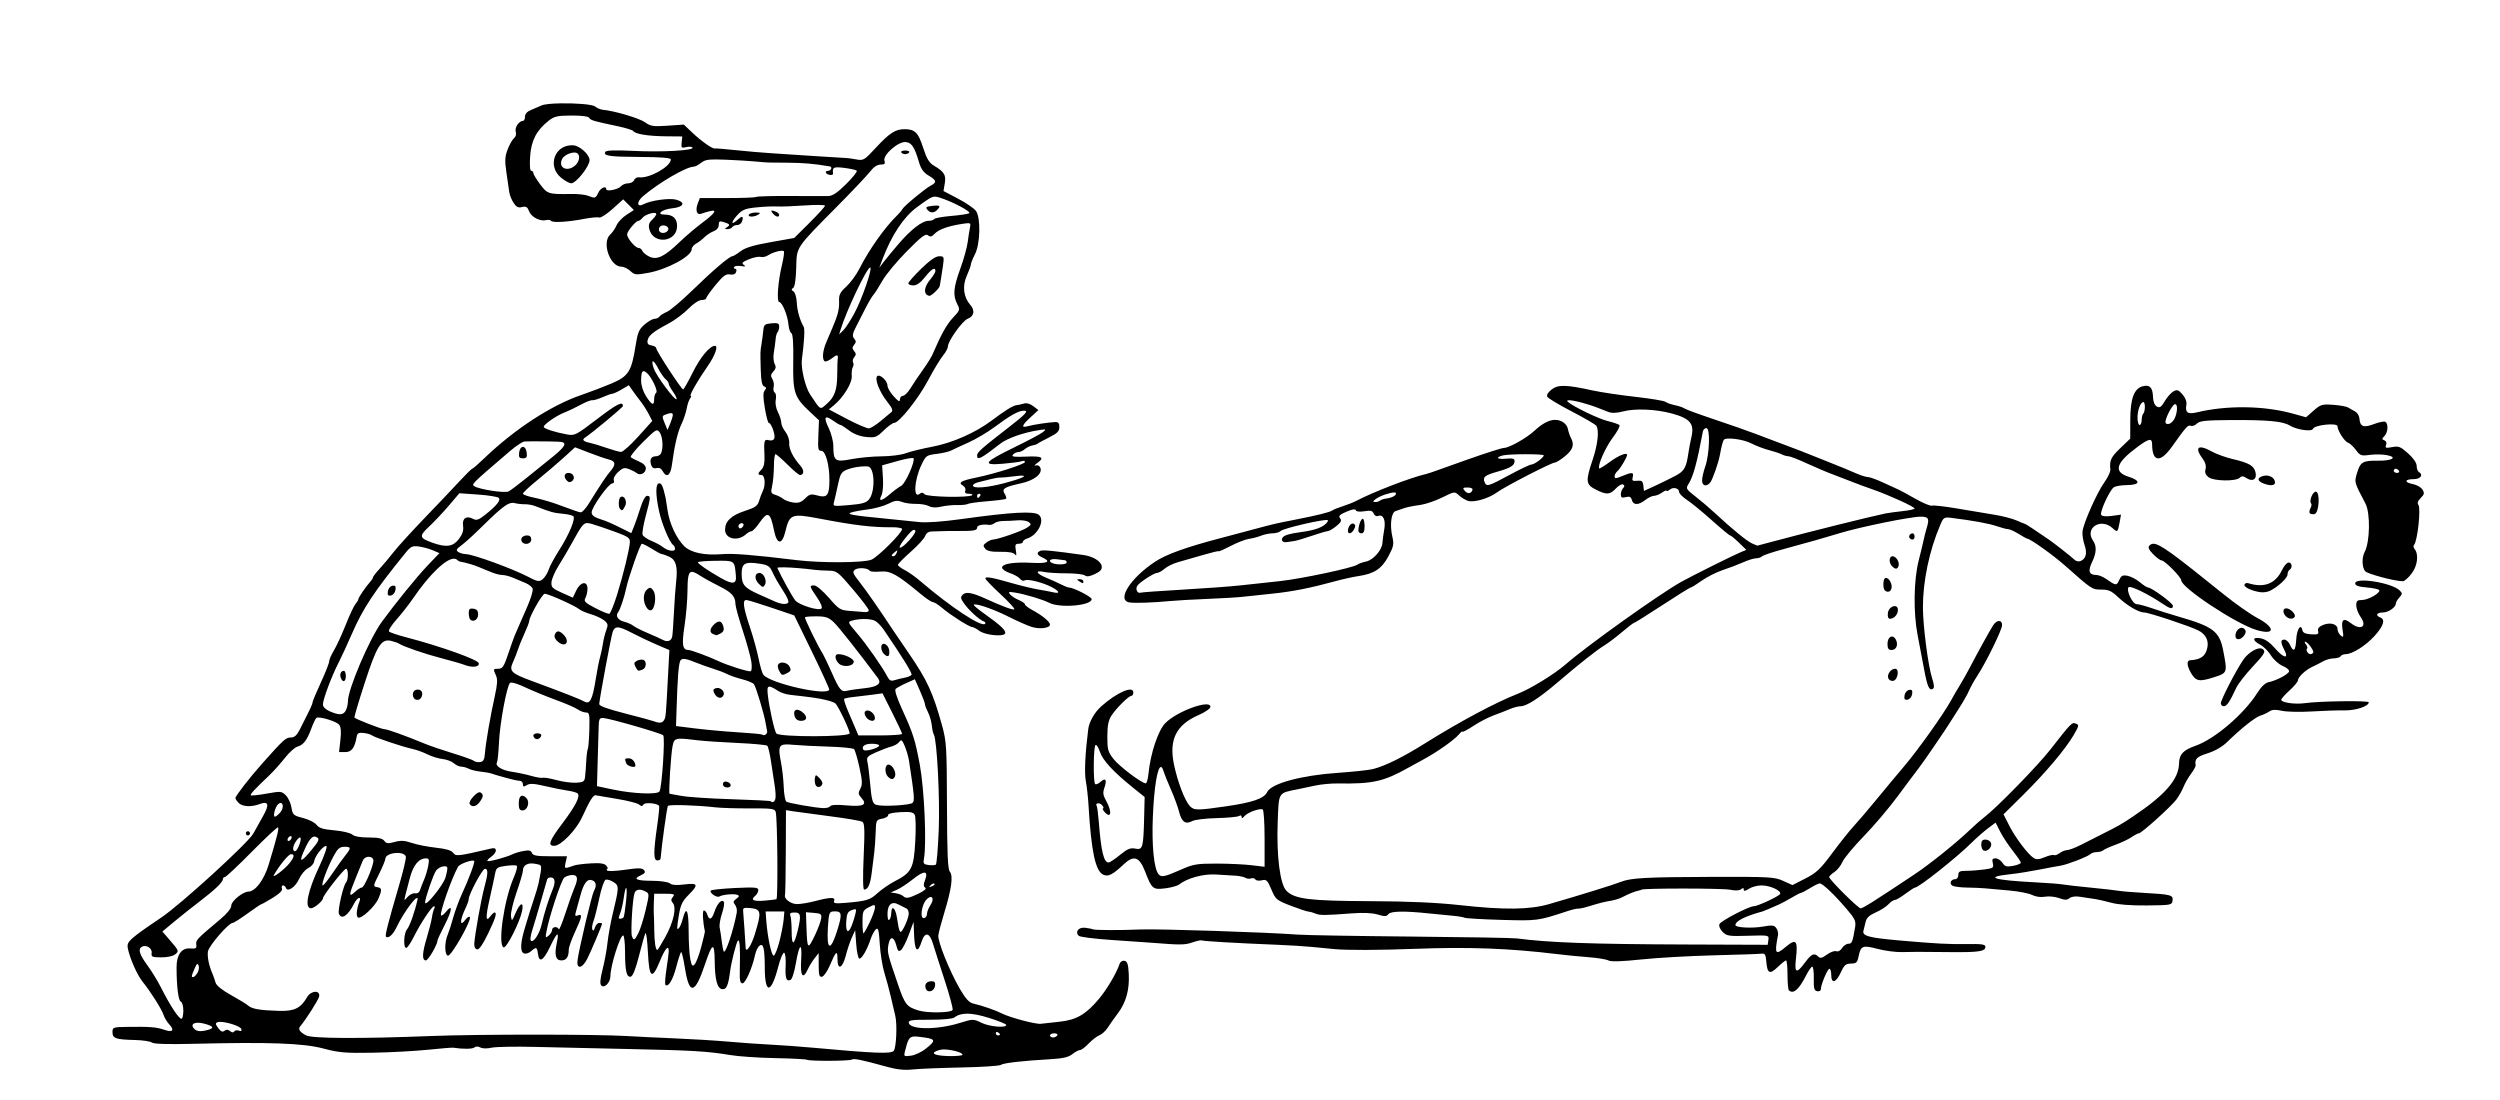 <?xml version="1.0" encoding="utf-8"?>
<!-- Created with Inkscape (http://www.inkscape.org/) -->
<svg xmlns="http://www.w3.org/2000/svg" xmlns:cc="http://creativecommons.org/ns#" xmlns:dc="http://purl.org/dc/elements/1.1/" xmlns:inkscape="http://www.inkscape.org/namespaces/inkscape" xmlns:rdf="http://www.w3.org/1999/02/22-rdf-syntax-ns#" xmlns:sodipodi="http://sodipodi.sourceforge.net/DTD/sodipodi-0.dtd" xmlns:svg="http://www.w3.org/2000/svg" height="528" id="svg2" version="1.1" viewBox="0 0 1200 528" width="1200" sodipodi:docname="illustration-limerick-82.svg" inkscape:version="0.92.4 (5da689c313, 2019-01-14)">
	<defs id="defs6"/>
	<sodipodi:namedview bordercolor="#666666" borderopacity="1" gridtolerance="10" guidetolerance="10" id="namedview4" objecttolerance="10" pagecolor="#ffffff" showgrid="false" inkscape:current-layer="svg2" inkscape:cx="605.52995" inkscape:cy="264" inkscape:pageopacity="0" inkscape:pageshadow="2" inkscape:window-height="1010" inkscape:window-maximized="1" inkscape:window-width="1920" inkscape:window-x="0" inkscape:window-y="0" inkscape:zoom="1.0229478"/>
	<path d="m 269.037,49.611 c -4.167,0.077 -7.821,0.402 -9.129,1.014 -1.324,0.619 -3.646,1.622 -5.158,2.229 -1.729,0.694 -2.75,1.854 -2.75,3.125 C 252,57.09 251.583,58 251.072,58 c -1.934,0 -4.132,3.239 -3.516,5.18 0.372,1.171 0.039,2.444 -0.822,3.145 -0.796,0.647 -2.172,3.062 -3.059,5.367 -1.326,3.449 -1.436,5.397 -0.613,11 0.55,3.745 1.163,7.987 1.361,9.428 0.198,1.441 1.131,3.8 2.076,5.242 1.324,2.021 2.263,2.485 4.094,2.025 1.914,-0.48 2.569,-0.086 3.373,2.027 1.067,2.808 5.338,5 8.252,4.238 0.978,-0.256 2.004,-0.1 2.279,0.346 0.624,1.01 8.124,0.568 15.924,-0.938 3.257,-0.629 6.497,-0.922 7.199,-0.652 0.702,0.269 3.581,-1.582 6.398,-4.115 l 5.123,-4.605 2.561,2.561 2.561,2.561 -3.605,2.346 c -1.983,1.29 -4.107,3.551 -4.723,5.023 -0.615,1.473 -1.978,3.454 -3.027,4.404 -4.166,3.77 -0.141,15.418 5.328,15.418 1.174,0 3.123,0.929 4.332,2.064 2.041,1.918 2.649,1.984 8.496,0.924 9.209,-1.67 20.936,-8.006 20.936,-11.312 0,-0.883 0.935,-2.106 2.076,-2.717 1.142,-0.611 2.959,-1.994 4.039,-3.074 1.08,-1.08 3.071,-2.386 4.424,-2.9 1.531,-0.582 2.461,-1.725 2.461,-3.027 0,-1.708 0.413,-1.965 2.25,-1.4 3.111,0.956 3.422,1.406 1.721,2.482 -1.245,0.787 -1.21,0.932 0.221,0.945 0.93,0.008 1.969,-0.434 2.309,-0.984 0.34,-0.55 1.44,-1 2.443,-1 1.003,0 2.058,-0.9 2.346,-2 0.637,-2.435 -0.047,-2.53 -2.467,-0.34 -3.028,2.74 -2.983,0.961 0.06,-2.371 2.412,-2.641 3.777,-3.195 9.225,-3.748 3.516,-0.357 7.968,-0.555 9.893,-0.439 1.925,0.116 7.888,-0.103 13.25,-0.486 5.362,-0.383 9.75,-0.329 9.75,0.119 0,0.448 -3.324,4.119 -7.387,8.154 l -7.387,7.336 -11.346,2.016 c -8.229,1.461 -12.2,2.665 -14.457,4.387 -1.711,1.305 -3.475,2.373 -3.916,2.373 -1.376,0 -9.62,7.04 -19.271,16.459 -5.095,4.972 -10.574,9.59 -12.174,10.262 -1.6,0.672 -3.195,1.684 -3.545,2.25 -0.35,0.566 -1.396,1.042 -2.326,1.057 -0.93,0.015 -3.099,1.252 -4.818,2.75 -2.667,2.323 -3.295,3.812 -4.287,10.146 -1.939,12.384 -3.427,14.717 -11.586,18.16 -3.85,1.625 -10.375,4.109 -14.5,5.521 -14.508,4.967 -32.062,16.427 -46.643,30.449 C 229.529,222.774 226.967,225 226.664,225 c -0.303,0 -2.939,2.586 -5.857,5.748 -2.919,3.162 -10.5,11.149 -16.848,17.75 -6.347,6.601 -13.097,14.01 -15,16.465 -1.903,2.455 -4.92,6.055 -6.705,8 -1.785,1.945 -3.247,3.842 -3.25,4.215 -0.003,0.373 -0.566,1.286 -1.254,2.027 -2.006,2.164 -5.75,7.65 -5.75,8.426 0,0.391 -0.615,1.423 -1.365,2.291 -0.751,0.868 -2.878,5.403 -4.729,10.078 -1.85,4.675 -4.386,10.179 -5.635,12.23 -1.249,2.052 -2.271,4.406 -2.271,5.232 0,0.826 -1.8,5.396 -4,10.158 -2.2,4.762 -4,9.067 -4,9.566 0,0.837 -0.737,2.404 -6.145,13.062 -1.399,2.758 -2.535,3.75 -4.295,3.75 -2.361,0 -3.477,1.017 -13.711,12.5 C 119.904,373.171 113,382.068 113,383.059 c 0,0.439 0.708,1.505 1.572,2.369 1.808,1.808 6.077,2.036 10.025,0.535 4.283,-1.628 4.835,0.199 1.711,5.672 -1.544,2.706 -3.645,6.483 -4.668,8.393 -2.374,4.433 -34.675,33.937 -44.187,40.361 C 62.291,450.628 60.769,452.006 61.316,455 c 0.862,4.714 4.53,13.049 7.16,16.273 3.784,4.639 9.274,13.351 10.07,15.977 0.375,1.237 1.608,3.261 2.738,4.496 2.636,2.88 1.547,3.946 -2.561,2.51 -3.588,-1.255 -6.823,-1.506 -17.475,-1.357 -6.985,0.098 -7.25,0.189 -7.25,2.533 0,2.994 1.601,3.563 10.604,3.762 3.794,0.084 7.522,0.632 8.287,1.219 0.921,0.706 7.677,0.914 20,0.613 36.33,-0.886 52.668,-0.296 62.275,2.252 7.547,2.002 10.635,2.263 23.879,2.025 8.366,-0.15 20.215,-0.789 26.332,-1.42 6.117,-0.631 11.573,-1.079 12.123,-0.996 4.803,0.727 9.206,0.684 10.197,-0.1 0.751,-0.593 1.827,-0.593 2.883,-0.002 0.985,0.551 3.226,0.596 5.391,0.109 2.038,-0.458 11.54,-0.626 21.117,-0.375 9.577,0.251 29.787,0.708 44.912,1.018 29.971,0.613 37.878,1.083 48.5,2.885 3.85,0.653 13.521,1.316 21.49,1.473 7.969,0.156 14.848,0.506 15.287,0.777 1.183,0.731 20.368,0.665 21.564,-0.074 1.063,-0.657 4.671,0.08 16.658,3.402 4.984,1.381 8.584,1.767 12.5,1.342 3.025,-0.329 13.545,-0.759 23.379,-0.955 9.834,-0.196 18.384,-0.753 19,-1.236 1.163,-0.912 10.418,-1.972 23.996,-2.75 5.835,-0.334 8.525,-0.963 10.385,-2.426 1.38,-1.086 3.04,-1.975 3.688,-1.975 0.648,0 2.5,-1.396 4.115,-3.102 1.615,-1.705 3.926,-3.485 5.135,-3.955 1.209,-0.47 3.004,-2.111 3.99,-3.648 0.986,-1.537 3.182,-4.64 4.881,-6.896 3.941,-5.235 5.63,-11.322 5.24,-18.889 -0.246,-4.766 -0.668,-6.059 -2.062,-6.324 -1.017,-0.193 -2.001,0.432 -2.346,1.49 -1.386,4.257 -6.043,12.167 -9.828,16.693 -6.314,7.549 -10.894,10.207 -19.072,11.066 -3.85,0.405 -7.863,0.844 -8.918,0.977 -2.408,0.303 -14.897,-3.008 -18.629,-4.938 -2.944,-1.522 -9.722,-3.863 -13.973,-4.826 -1.768,-0.401 -3.61,-2.446 -6.174,-6.859 -5.024,-8.648 -10.77,-22.927 -10.408,-25.863 0.164,-1.334 1.464,-6.251 2.891,-10.926 3.467,-11.364 4.305,-17.579 2.641,-19.584 -0.998,-1.203 -1.318,-8.56 -1.383,-31.74 -0.078,-27.861 -0.253,-30.789 -2.287,-38.176 -4.394,-15.96 -7.19,-22.048 -16.02,-34.893 -3.065,-4.459 -6.318,-9.232 -7.227,-10.607 -7.265,-10.989 -13.012,-19.256 -16.303,-23.449 -3.42,-4.357 -3.695,-5.089 -2.297,-6.111 1.611,-1.178 6.233,-0.821 7.078,0.547 0.254,0.411 2.54,0.575 5.078,0.363 4.922,-0.41 7.923,1.263 19.494,10.863 2.51,2.083 5.082,3.787 5.715,3.787 0.633,0 2.629,1.26 4.436,2.801 4.054,3.457 13.097,9.199 14.488,9.199 0.565,0 2.1,0.818 3.412,1.818 2.624,2.002 11.306,2.926 12.305,1.311 0.766,-1.239 -2.127,-4.039 -9.684,-9.371 -3.17,-2.237 -5.576,-4.25 -5.35,-4.477 0.872,-0.872 9.438,2.055 16.613,5.678 4.125,2.083 9.154,4.311 11.176,4.951 3.831,1.214 8.824,0.588 8.824,-1.107 0,-1.342 -3.731,-4.439 -8.25,-6.846 -2.062,-1.099 -3.75,-2.383 -3.75,-2.855 0,-0.472 -1.335,-1.412 -2.967,-2.088 -1.632,-0.676 -3.517,-1.891 -4.189,-2.701 -1.054,-1.27 -0.68,-1.384 2.717,-0.816 4.7,0.785 13.147,3.329 15.939,4.799 5.173,2.722 20.5,1.43 20.5,-1.729 C 524,286.478 515.208,282 513.072,282 c -0.5,0 -2.185,-0.658 -3.742,-1.463 -1.557,-0.805 -4.743,-2.242 -7.08,-3.193 -4.935,-2.008 -5.675,-3.815 -1.156,-2.822 1.701,0.374 6.539,0.677 10.75,0.674 4.211,-0.003 8.216,0.453 8.9,1.016 0.868,0.714 2.319,0.512 4.809,-0.67 2.704,-1.283 3.493,-2.216 3.258,-3.857 -0.327,-2.283 -4.206,-4.641 -8.67,-5.27 -14.409,-2.03 -19.41,-2.525 -20.666,-2.043 -2.096,0.804 -1.826,1.996 0.711,3.143 4.576,2.067 2.873,3.028 -4.688,2.646 C 486.484,269.705 481,270.577 481,272.467 c 0,0.757 1.688,1.934 3.75,2.613 2.062,0.679 4.244,1.908 4.848,2.73 0.604,0.822 1.608,1.181 2.229,0.797 1.385,-0.856 8.526,0.895 12.924,3.168 3.743,1.935 4.298,3.361 1,2.57 -1.238,-0.297 -4.5,-0.915 -7.25,-1.373 -2.75,-0.458 -8.375,-1.802 -12.5,-2.986 -9.862,-2.832 -12.998,-3.398 -13.008,-2.35 -0.004,0.475 3.248,3.872 7.229,7.551 3.98,3.678 6.978,6.946 6.662,7.262 -0.524,0.524 -5.621,-1.342 -13.383,-4.898 -6.714,-3.076 -9.814,-3.665 -11.326,-2.152 -1.242,1.242 -1.148,1.829 0.709,4.438 2.297,3.226 7.229,7.683 9.33,8.432 0.708,0.252 0.994,0.777 0.635,1.166 -1.661,1.797 -16.514,-8.007 -31.133,-20.549 -2.318,-1.989 -5.677,-4.365 -7.465,-5.277 -1.788,-0.913 -3.25,-2.034 -3.25,-2.492 0,-0.459 2.753,-3.257 6.117,-6.219 3.365,-2.961 6.497,-6.383 6.961,-7.604 0.594,-1.563 1.669,-2.216 3.633,-2.211 1.534,0.004 3.464,-0.051 4.289,-0.121 0.825,-0.07 3.975,-0.112 7,-0.09 8.413,0.06 10,-0.191 10,-1.586 0,-1.183 2.593,-1.78 5.824,-1.342 0.728,0.099 1.885,-0.286 2.57,-0.855 0.686,-0.569 2.565,-1.027 4.176,-1.016 1.611,0.011 4.662,-0.13 6.777,-0.314 2.116,-0.185 4.555,0.182 5.422,0.816 1.389,1.016 1.286,1.345 -0.877,2.762 C 490.423,254.954 478.756,259 476.561,259 c -0.648,0 -2.035,0.627 -3.082,1.393 -1.604,1.173 -1.696,1.64 -0.588,2.975 0.95,1.145 2.983,1.561 7.336,1.5 4.019,-0.057 6.339,0.366 6.98,1.273 0.659,0.933 0.786,0.34 0.402,-1.891 -0.475,-2.758 -0.26,-3.25 1.416,-3.25 1.086,0 1.975,-0.419 1.975,-0.932 0,-0.513 0.914,-1.224 2.031,-1.578 5.167,-1.64 8.706,-8.803 5.617,-11.367 -2.305,-1.913 -13.029,-1.329 -37.021,2.012 -9.455,1.317 -16.923,1.844 -20.5,1.445 C 438.032,250.236 431,249.516 425.5,248.982 c -16.294,-1.581 -19.297,-2.104 -17,-2.963 1.1,-0.411 4.696,-1.078 7.99,-1.484 3.294,-0.406 7.731,-1.627 9.859,-2.713 3.095,-1.579 4.398,-1.763 6.51,-0.922 1.452,0.579 4.486,1.012 6.74,0.961 2.255,-0.051 5.069,0.426 6.254,1.061 1.449,0.776 3.381,0.864 5.9,0.27 2.06,-0.486 5.546,-0.831 7.746,-0.766 2.2,0.065 4.45,-0.169 5,-0.52 0.55,-0.351 4.805,-0.941 9.457,-1.312 4.652,-0.372 8.685,-0.902 8.963,-1.18 0.278,-0.278 -0.036,-1.371 -0.697,-2.43 -1.492,-2.388 -0.184,-3.21 7.996,-5.021 6.297,-1.395 10.253,-4.569 9.18,-7.365 -0.393,-1.023 -1.309,-1.496 -2.277,-1.176 -0.892,0.295 -0.609,-0.184 0.629,-1.064 3.865,-2.751 2.599,-3.53 -5.17,-3.186 -5.85,0.259 -7.198,0.064 -6.377,-0.922 0.573,-0.688 1.738,-1.25 2.59,-1.25 0.852,0 2.261,-0.635 3.129,-1.41 0.868,-0.775 2.478,-1.563 3.578,-1.75 1.1,-0.187 2.225,-0.57 2.5,-0.85 0.275,-0.28 2.75,-1.63 5.5,-3 4.002,-1.994 5,-2.989 5,-4.99 0,-1.861 -0.511,-2.478 -2,-2.416 -3.101,0.13 -10.753,1.287 -13.25,2.004 -3.247,0.932 -2.776,-0.463 1.467,-4.35 l 3.715,-3.404 -2.465,-1.887 c -1.529,-1.17 -3.227,-1.645 -4.467,-1.25 -1.1,0.35 -2.675,0.699 -3.5,0.773 -1.697,0.154 -5.454,2.468 -11.932,7.35 -7.786,5.868 -18.922,10.782 -28.568,12.605 -4.95,0.936 -10.696,2.349 -12.77,3.139 -2.074,0.79 -7.249,1.452 -11.5,1.473 -4.251,0.02 -10.789,0.628 -14.525,1.352 C 400.84,221.911 400,221.301 400,214.092 c 0,-2.221 -0.986,-6.065 -2.189,-8.543 -2.614,-5.381 -1.98,-6.519 2.037,-3.658 1.629,1.16 3.259,2.109 3.623,2.109 0.364,0 2.227,1.192 4.139,2.65 2.24,1.708 5.15,2.81 8.184,3.1 4.328,0.413 5.007,0.159 8.408,-3.15 2.035,-1.98 4.285,-3.61 5,-3.623 2.42,-0.043 11.59,-11.568 16.35,-20.547 2.604,-4.912 5.795,-10.201 7.092,-11.756 1.297,-1.555 2.357,-3.533 2.357,-4.396 0,-2.557 6.994,-12.325 9.51,-13.281 3.072,-1.168 3.594,-3.988 1.232,-6.65 -3.255,-3.671 -3.907,-9.094 -1.68,-13.982 1.066,-2.34 1.938,-4.746 1.938,-5.348 0,-0.602 0.9,-2.859 2,-5.016 2.534,-4.967 2.816,-17.39 0.471,-20.738 -0.841,-1.201 -4.693,-3.846 -8.561,-5.879 l -7.033,-3.695 0.627,-3.707 c 0.681,-4.03 -0.275,-5.551 -5.383,-8.568 -2.118,-1.251 -3.349,-3.342 -5.02,-8.529 C 440.761,63.617 439.137,62 434.18,62 c -4.361,0 -7.219,1.848 -13.725,8.875 -5.578,6.025 -6.02,6.291 -9.404,5.65 -1.953,-0.37 -4.226,-0.679 -5.051,-0.688 -0.825,-0.008 -7.575,-0.423 -15,-0.922 -7.425,-0.499 -16.875,-1.12 -21,-1.381 -4.125,-0.261 -11.725,-0.918 -16.889,-1.459 -5.164,-0.541 -9.664,-0.903 -10,-0.807 -1.064,0.307 -6.463,-3.482 -10.75,-7.545 l -4.137,-3.92 -7.797,0.533 c -6.918,0.474 -8.142,0.29 -10.85,-1.65 -2.709,-1.941 -14.503,-5.441 -20.176,-5.986 -1.153,-0.111 -2.835,-0.814 -3.738,-1.564 -1.311,-1.089 -9.682,-1.653 -16.627,-1.525 z m 5.258,5.85 c 4.861,-0.025 8.101,0.394 8.523,1.104 0.707,1.185 1.968,1.555 13.633,4.006 3.823,0.803 7.198,1.848 7.5,2.32 0.924,1.444 7.144,2.458 15.549,2.535 l 8,0.074 -0.307,2.873 c -0.279,2.613 -0.083,2.816 2.188,2.246 1.373,-0.345 2.738,-0.235 3.033,0.242 0.856,1.385 -14.798,2.243 -28.545,1.564 -8.248,-0.407 -12.85,-0.266 -13.266,0.406 -1.223,1.979 1.733,2.428 16.51,2.506 10.156,0.053 14.887,0.43 14.887,1.184 0,3.413 -10.379,9.256 -15.256,8.59 -0.966,-0.132 -2.027,0.464 -2.357,1.324 C 304.057,87.296 302.764,88 301.516,88 c -1.249,0 -2.791,0.625 -3.426,1.391 C 296.801,90.944 291,92.118 291,90.826 c 0,-1.861 -2.759,-0.651 -3.818,1.674 -1.243,2.729 -1.564,2.822 -5.014,1.439 -1.282,-0.514 -4.882,-0.889 -8,-0.834 -10.915,0.194 -11.425,0.035 -14.918,-4.656 C 257.462,86.049 256,83.616 256,83.043 256,82.47 255.55,82 255,82 c -0.613,0 -0.822,-2.664 -0.543,-6.891 0.503,-7.616 3.045,-12.543 8.83,-17.109 2.754,-2.174 4.19,-2.504 11.008,-2.539 z m 160.492,12.729 c 2.86,0.334 4.196,2.38 6.346,9.719 0.937,3.2 2.194,4.942 4.58,6.35 3.875,2.286 4.082,3.258 1.037,4.844 -2.731,1.422 -13.095,10.026 -13.645,11.328 -0.216,0.513 -1.352,1.864 -2.525,3.002 -5.841,5.668 -13.426,16.385 -18.041,25.492 -1.484,2.928 -4.327,6.817 -6.318,8.641 -3.042,2.787 -3.596,3.926 -3.463,7.127 0.153,3.687 -0.565,6.517 -3.254,12.809 -0.705,1.65 -2.007,4.702 -2.893,6.783 -1.771,4.161 -2.101,8.296 -0.729,9.145 0.485,0.3 2.06,-0.381 3.5,-1.514 2.414,-1.898 3.102,-1.784 2.697,0.449 -0.086,0.475 -0.179,3.804 -0.207,7.396 -0.056,7.353 -1.232,10.723 -4.873,13.957 -3.521,3.128 -2.917,3.453 -8.172,-4.426 -2.325,-3.486 -4.469,-12.661 -3.922,-16.791 1.155,-8.727 1.474,-14.561 0.857,-15.65 -1.891,-3.337 -3.121,-7.691 -3.311,-11.715 -0.113,-2.402 -0.824,-4.763 -1.58,-5.25 -1.058,-0.682 -1.094,-1.067 -0.154,-1.676 0.774,-0.501 1.31,-4.019 1.467,-9.625 0.29,-10.383 -0.608,-9.042 20.193,-30.066 C 409.462,91.358 416.379,84.037 417.748,82.25 c 1.612,-2.104 3.352,-3.25 4.938,-3.25 1.933,0 2.324,-0.391 1.857,-1.861 -0.874,-2.754 6.692,-9.364 10.244,-8.949 z m -160.393,1.537 c -8.191,0.067 -11.743,9.991 -5.154,15.496 1.792,1.498 4.018,2.735 4.943,2.75 C 276.522,88.01 283,79.827 283,76.836 c 0,-2.61 -4.69,-6.87 -7.799,-7.084 -0.274,-0.019 -0.542,-0.028 -0.807,-0.025 z M 434.5,72.25 c -1.355,0 -2.219,0.394 -1.922,0.875 0.297,0.481 1.162,0.875 1.922,0.875 0.76,0 1.624,-0.394 1.922,-0.875 0.297,-0.481 -0.567,-0.875 -1.922,-0.875 z m -158.633,0.971 c 0.463,0.019 0.87,0.117 1.18,0.309 1.554,0.96 1.09,4.038 -0.875,5.816 -3.869,3.501 -8.572,1.139 -6.275,-3.152 0.889,-1.662 3.963,-3.056 5.971,-2.973 z m 67.465,3.309 c 1.306,-0.001 2.897,0.044 4.873,0.123 5.112,0.203 11.545,0.59 14.295,0.857 2.75,0.268 5.675,0.494 6.5,0.504 0.825,0.01 4.875,0.047 9,0.084 7.995,0.071 12.629,0.479 20.25,1.775 C 399.698,80.119 398.983,82 397.441,82 c -0.857,0 -1.281,0.45 -0.941,1 0.715,1.157 3.557,1.367 3.381,0.25 -0.465,-2.947 0.253,-3.302 5.369,-2.66 2.888,0.362 5.583,0.958 5.99,1.324 0.407,0.367 -1.868,3.248 -5.055,6.402 -4.307,4.263 -6.55,5.753 -8.74,5.811 -1.62,0.043 -9.844,0.027 -18.275,-0.035 -8.431,-0.062 -15.727,0.134 -16.215,0.436 -0.488,0.302 -6.768,0.545 -13.957,0.541 l -13.07,-0.008 -1.006,2.643 c -1.256,3.304 -0.431,5.707 1.68,4.896 0.871,-0.334 2.725,-0.894 4.121,-1.244 3.825,-0.96 2.544,0.985 -3.723,5.65 -3.025,2.252 -7.866,6.372 -10.758,9.156 -7.311,7.038 -10.903,8.77 -14.557,7.018 -1.548,-0.742 -3.059,-1.988 -3.357,-2.766 C 308.03,119.636 307.191,119 306.465,119 304.946,119 301,114.322 301,112.521 301,111.065 305.211,106 306.422,106 c 0.472,0 1.358,-0.65 1.969,-1.445 1.329,-1.73 6.609,-3.183 6.609,-1.818 0,0.524 -0.893,1.763 -1.984,2.75 -1.423,1.288 -1.812,2.532 -1.379,4.404 C 313.418,117.589 325,116.365 325,108.479 325,104.839 322.98,103 318.982,103 c -4.264,0 -1.259,-2.507 3.596,-3 5.682,-0.577 6.735,-2.863 1.922,-4.17 -3.166,-0.86 -12.17,0.387 -15.443,2.139 -3.443,1.842 -3.672,-1.044 -0.309,-3.881 C 316.584,87.48 329.476,80 333.031,80 c 0.635,0 2.216,-0.837 3.516,-1.859 1.507,-1.186 2.866,-1.607 6.785,-1.611 z m 105.525,17.855 c 0.806,0.012 1.632,0.281 2.828,0.676 6.17,2.036 14.656,6.612 13.541,7.301 -0.579,0.358 -4.483,0.939 -8.674,1.293 -4.191,0.354 -7.855,1.028 -8.145,1.496 -0.289,0.468 -1.544,0.85 -2.789,0.85 -2.987,0 -8.411,4.2 -14.322,11.092 -2.638,3.076 -5.795,6.901 -7.016,8.5 l -2.221,2.908 1.51,-4 c 4.364,-11.572 10.172,-20.366 16.529,-25.027 5.308,-3.891 6.984,-5.114 8.758,-5.088 z m 0.828,4.281 c -0.546,-0.013 -1.281,0.039 -2.215,0.148 -2.875,0.336 -3.315,0.669 -2.377,1.799 1.415,1.705 3.121,1.773 4.707,0.188 1.466,-1.466 1.523,-2.095 -0.115,-2.135 z m -79.146,2.381 c -0.573,-0.026 -0.384,0.435 0.461,1.453 1.38,1.662 3,1.991 3,0.607 0,-0.491 -0.712,-1.166 -1.582,-1.5 -0.917,-0.352 -1.535,-0.545 -1.879,-0.561 z m -7.73,0.969 C 361.329,102.007 359.84,102.45 359.5,103 c -0.789,1.277 2.524,1.277 4.5,0 1.173,-0.758 0.913,-0.972 -1.191,-0.984 z m 102.119,5.119 c 1.01,0.063 0.962,0.615 0.67,2.02 -0.269,1.29 -0.762,4.466 -1.098,7.057 -0.335,2.591 -1.935,8.34 -3.555,12.777 -3.298,9.037 -3.625,12.795 -1.475,16.953 1.413,2.733 1.334,2.985 -2.01,6.531 -3.03,3.213 -5.732,8.053 -9.785,17.527 -0.588,1.375 -2.692,4.75 -4.674,7.5 -1.982,2.75 -4.631,6.688 -5.885,8.75 -1.254,2.062 -2.919,3.75 -3.699,3.75 -0.78,0 -1.431,0.787 -1.447,1.75 -0.022,1.338 -0.728,0.982 -3,-1.516 -1.634,-1.796 -2.971,-4.09 -2.971,-5.096 0,-2.36 -3.737,-5.81 -4.945,-4.564 -1.321,1.361 1.143,7.625 4.832,12.283 2.487,3.141 2.898,4.23 1.895,5.039 -0.704,0.568 -3.022,2.493 -5.148,4.275 -2.127,1.783 -4.602,3.334 -5.5,3.447 -0.898,0.113 -5.6,-1.89 -10.449,-4.449 l -8.816,-4.652 2.432,-2.008 c 4.569,-3.775 8.832,-10.756 8.553,-14.002 -0.144,-1.67 0.082,-3.592 0.502,-4.271 0.42,-0.68 0.474,-1.705 0.119,-2.279 -0.355,-0.574 -0.1,-1.699 0.564,-2.5 0.946,-1.14 0.938,-1.782 -0.037,-2.957 -0.993,-1.197 -0.993,-1.803 0,-3 0.989,-1.192 0.991,-1.806 0.008,-2.99 -1.001,-1.207 -0.822,-2.302 0.939,-5.75 1.197,-2.343 3.293,-6.45 4.66,-9.127 1.367,-2.677 3.027,-5.452 3.689,-6.166 0.662,-0.714 2.553,-3.699 4.203,-6.633 1.65,-2.934 6.944,-9.322 11.764,-14.195 7.064,-7.142 9.036,-8.636 10.164,-7.699 1.093,0.907 1.802,0.742 3.236,-0.756 1.996,-2.085 6.408,-3.668 13.129,-4.709 1.542,-0.239 2.529,-0.377 3.135,-0.34 z m -146.85,1.078 c 1.423,-0.16 3.082,0.806 2.672,2.037 -0.557,1.672 -3.386,2.148 -4.27,0.719 -0.388,-0.628 -0.235,-1.614 0.34,-2.189 0.336,-0.336 0.784,-0.513 1.258,-0.566 z m 56.984,12.146 c 0.571,-0.03 0.999,0.036 1.186,0.223 0.3,0.3 -0.123,3.328 -0.939,6.73 -1.918,7.996 -2.595,17.688 -1.236,17.688 1.383,0 4.061,6.589 4.396,10.816 0.149,1.873 0.77,3.712 1.381,4.09 0.739,0.457 1.043,5.018 0.908,13.641 -0.233,14.898 0.499,17.117 7.945,24.076 l 4.412,4.123 -0.309,7.377 c -0.265,6.374 -0.081,7.359 1.355,7.252 2.101,-0.157 4.037,6.919 3.963,14.479 -0.069,6.947 -1.143,8.256 -5.74,6.986 -3.099,-0.856 -3.814,-0.682 -5.922,1.426 -1.836,1.836 -3.168,2.291 -5.682,1.943 -1.805,-0.249 -3.956,-1.02 -4.781,-1.713 -0.825,-0.693 -2.555,-1.581 -3.844,-1.975 -2.119,-0.647 -2.264,-1.065 -1.518,-4.369 0.454,-2.009 0.834,-6.24 0.844,-9.402 0.01,-3.163 0.349,-5.75 0.754,-5.75 0.405,0 2.999,2.25 5.764,5 2.765,2.75 5.445,5 5.955,5 1.989,0 2.163,-2.252 0.334,-4.324 -3.664,-4.152 -5.67,-8.191 -5.459,-10.992 0.119,-1.588 -0.669,-3.936 -1.809,-5.385 C 375.91,205.886 375,203.87 375,202.816 c 0,-1.053 -0.719,-3.305 -1.598,-5.004 -0.947,-1.831 -1.368,-4.239 -1.033,-5.912 0.311,-1.553 0.092,-3.116 -0.488,-3.475 -0.58,-0.358 -0.819,-1.553 -0.531,-2.654 0.288,-1.101 0.009,-2.824 -0.619,-3.83 -0.901,-1.442 -0.795,-2.212 0.494,-3.637 1.227,-1.356 1.377,-2.265 0.605,-3.645 -0.566,-1.011 -0.741,-3.484 -0.389,-5.498 0.352,-2.014 0.734,-4.861 0.85,-6.328 0.115,-1.467 0.546,-3.005 0.959,-3.418 0.412,-0.412 0.75,-1.601 0.75,-2.643 0,-1.57 -0.627,-1.841 -3.66,-1.584 -3.254,0.276 -3.689,0.643 -3.941,3.311 -0.156,1.65 -0.539,4.575 -0.852,6.5 -0.658,4.056 -0.638,3.394 -0.381,12.713 0.143,5.194 0.599,7.366 1.629,7.762 1.093,0.42 1.161,0.873 0.289,1.924 -0.855,1.03 -0.845,3.157 0.035,8.488 0.646,3.912 1.504,7.113 1.906,7.113 1.172,0 3.257,5.824 2.65,7.404 -0.34,0.887 -1.346,1.234 -2.615,0.902 -2.286,-0.598 -2.462,0.053 -2.109,7.791 0.141,3.085 -0.31,5.119 -1.371,6.18 C 363.602,227.255 363.581,228 365.5,228 c 1.694,0 2.082,4.882 0.617,7.764 -0.485,0.955 -1.273,3.044 -1.75,4.641 -0.724,2.421 -1.845,3.22 -6.758,4.812 -6.548,2.122 -9.526,4.92 -9.576,8.998 -0.055,4.47 6.032,5.847 9.994,2.262 0.897,-0.812 2.097,-1.477 2.666,-1.477 0.569,0 2.282,-1.8 3.807,-4 4.042,-5.832 5.253,-5.228 7,3.492 1.402,6.999 3.872,7.29 5.467,0.643 2.013,-8.39 2.969,-8.758 16.246,-6.223 17.063,3.258 25.565,4.272 35.037,4.174 2.612,-0.027 4.75,0.366 4.75,0.875 0,1.828 -11.569,13.377 -14.719,14.693 -3.634,1.519 -24.088,1.645 -35.781,0.221 -20.986,-2.556 -30.609,-3.324 -36,-2.875 -8.358,0.696 -14.94,-0.711 -18.102,-3.873 -3.767,-3.767 -7.036,-10.794 -7.969,-17.127 -0.445,-3.025 -0.862,-5.725 -0.926,-6 -1.348,-5.774 -1.889,-7 -3.084,-7 -1.811,0 -1.826,5.328 -0.037,13.5 1.325,6.053 5.099,15.063 6.732,16.072 0.486,0.3 0.885,1.152 0.885,1.893 0,1.573 -3.658,0.96 -6,-1.006 -0.825,-0.693 -3.193,-1.96 -5.264,-2.814 -2.07,-0.855 -4.004,-2.18 -4.297,-2.943 -0.293,-0.764 0.388,-4.824 1.514,-9.025 2.429,-9.065 2.47,-9.676 0.641,-9.676 -0.84,0 -2.125,2.318 -3.188,5.75 -0.979,3.163 -2.368,7.194 -3.088,8.957 l -1.309,3.205 -3.256,-1.629 c -6.468,-3.239 -8.316,-4.046 -12.004,-5.232 -2.602,-0.837 -3.75,-1.79 -3.75,-3.115 0,-2.449 8.068,-13.81 9.857,-13.881 0.784,-0.031 1.114,-0.686 0.783,-1.547 -0.333,-0.868 0.522,-2.505 2.045,-3.918 2.171,-2.013 3.055,-2.259 5.184,-1.449 1.411,0.537 3.085,1.406 3.721,1.934 1.688,1.401 4.41,0.023 4.41,-2.232 0,-1.247 -1.165,-2.431 -3.25,-3.305 -1.788,-0.748 -3.578,-1.69 -3.979,-2.094 -0.401,-0.403 2.244,-3.678 5.877,-7.275 6.204,-6.143 6.689,-6.427 7.979,-4.664 1.422,1.945 1.825,7.155 0.766,9.914 -0.334,0.87 -1.433,1.582 -2.441,1.582 -2.371,0 -3.249,1.488 -2.42,4.1 0.457,1.441 1.252,1.929 2.578,1.582 1.224,-0.32 2.287,0.188 2.939,1.408 1.852,3.461 3.787,2.228 4.457,-2.84 1.235,-9.341 2.745,-15.811 4.588,-19.654 1.03,-2.147 2.164,-5.522 2.52,-7.5 0.356,-1.978 1.093,-4.158 1.639,-4.846 0.546,-0.688 0.67,-1.25 0.275,-1.25 -0.85,0 3.486,-7.581 8.117,-14.191 3.525,-5.032 5.25,-9.809 3.541,-9.809 -2.502,0 -6.993,5.386 -10.686,12.816 -2.2,4.427 -4.261,8.078 -4.58,8.115 C 327.132,187.023 315,168.467 315,167.17 c 0,-0.567 -1.012,-1.174 -2.25,-1.35 -1.617,-0.23 -2.159,-0.883 -1.926,-2.32 0.391,-2.41 2.692,-4.29 9.928,-8.113 3.005,-1.588 7.327,-4.793 9.605,-7.121 2.415,-2.469 5.081,-4.24 6.393,-4.25 1.238,-0.009 2.25,-0.414 2.25,-0.9 0,-0.487 2.029,-3.348 4.508,-6.359 3.613,-4.389 4.972,-5.386 6.857,-5.025 1.533,0.293 2.565,-0.105 2.963,-1.141 C 353.664,129.716 353.475,129 352.91,129 c -0.565,0 -0.787,-0.389 -0.492,-0.865 0.294,-0.476 1.783,-0.666 3.309,-0.422 2.122,0.34 2.424,0.201 1.289,-0.588 -1.199,-0.834 -0.737,-1.345 2.402,-2.656 2.137,-0.893 4.689,-1.413 5.67,-1.156 0.981,0.257 2.6,-0.091 3.598,-0.773 1.66,-1.135 4.664,-2.089 6.377,-2.18 z M 450.785,123 c -1.672,0 -4.466,1.945 -8.629,6.006 -3.386,3.303 -6.156,6.453 -6.156,7 0,0.547 1.087,0.994 2.416,0.994 1.624,0 3.454,-1.311 5.584,-4 3.134,-3.957 5,-5.037 5,-2.895 0,0.608 -1.125,2.442 -2.5,4.076 -2.436,2.894 -3.182,5.804 -1.834,7.152 0.367,0.367 1.042,0.666 1.5,0.666 0.995,0 4.801,-3.682 4.91,-4.75 0.042,-0.412 0.256,-1.65 0.475,-2.75 0.218,-1.1 0.69,-4.138 1.051,-6.75 0.629,-4.563 0.558,-4.75 -1.816,-4.75 z m -33.143,5.402 c 0.053,-0.008 0.097,0.006 0.133,0.041 0.898,0.898 -3.928,14.797 -7.484,21.557 -1.881,3.575 -4.339,7.4 -5.461,8.5 l -2.039,2 0.602,-2 c 2.735,-9.104 12.606,-29.84 14.25,-30.098 z m -104.25,45.045 c 0.418,-0.051 1.321,1.031 2.465,3.273 1.098,2.153 2.705,4.501 3.57,5.219 0.865,0.718 1.572,1.744 1.572,2.279 0,0.535 0.949,2.305 2.109,3.934 1.16,1.629 1.882,3.19 1.605,3.467 -0.779,0.779 -9.675,-11.206 -10.877,-14.654 -0.796,-2.284 -0.863,-3.467 -0.445,-3.518 z m -4.486,4.727 c 0.387,-0.024 0.882,0.236 1.504,0.752 2.312,1.919 5.638,8.926 4.555,9.596 -0.531,0.328 -0.965,1.695 -0.965,3.037 0,3.375 -1.089,2.995 -3.879,-1.352 -1.427,-2.223 -2.383,-5.222 -2.387,-7.488 -0.005,-3.068 0.321,-4.492 1.172,-4.545 z m -7.074,6.729 1.834,2.611 c 1.009,1.436 2.783,3.821 3.943,5.299 1.16,1.478 2.866,4.164 3.791,5.969 l 1.684,3.281 -6.711,7.469 c -3.691,4.108 -7.421,7.437 -8.291,7.398 -0.87,-0.039 -4.057,-0.931 -7.082,-1.984 -3.025,-1.053 -6.568,-2.127 -7.873,-2.387 -2.959,-0.588 -3.887,-1.458 -2.518,-2.363 C 284.347,207.724 299,195.537 299,194.898 c 0,-2.477 -2.881,-1.026 -12.363,6.229 -10.049,7.689 -10.784,8.069 -14.363,7.424 C 266.305,207.475 261,205.754 261,204.893 c 0,-1.204 6.063,-5.403 10,-6.926 1.925,-0.745 5.42,-2.411 7.766,-3.701 2.346,-1.291 4.821,-2.259 5.5,-2.152 0.679,0.107 2.908,-0.55 4.953,-1.459 2.045,-0.909 4.155,-1.654 4.691,-1.654 0.536,0 2.539,-0.922 4.449,-2.049 z m 728.42,0.268 c -0.489,-0.012 -1.043,0.063 -1.662,0.219 -4.227,1.061 -6.018,5.832 -6.057,16.139 l -0.033,9.027 -4.75,4.551 c -4.504,4.316 -5.246,5.906 -4.783,10.266 0.109,1.029 -1.19,3.803 -2.887,6.166 -3.512,4.891 -10.005,19.481 -10.479,23.545 -0.174,1.492 0.268,4.41 0.982,6.488 1.379,4.012 0.669,6.735 -2.027,7.77 -0.824,0.316 -2.074,0.026 -2.777,-0.646 -1.655,-1.581 -9.513,-7.759 -12.328,-9.693 -6.954,-4.778 -11.011,-7.445 -11.451,-7.527 -0.275,-0.052 -2.144,-0.813 -4.152,-1.691 -2.008,-0.878 -6.733,-2.094 -10.5,-2.703 -3.767,-0.609 -11.78,-1.95 -17.807,-2.98 -6.027,-1.031 -11.528,-1.655 -12.227,-1.387 -0.698,0.268 -4.318,-1.245 -8.043,-3.361 -3.725,-2.117 -7.221,-4.027 -7.771,-4.244 -0.55,-0.217 -3.744,-1.679 -7.098,-3.25 C 901.049,230.285 897.578,229 896.688,229 c -0.891,0 -3.323,-0.737 -5.404,-1.639 -5.016,-2.172 -6.313,-2.704 -16.283,-6.684 -11.614,-4.636 -11.714,-4.675 -18.5,-7.197 -3.3,-1.227 -9.15,-3.441 -13,-4.922 -3.85,-1.481 -13.066,-4.717 -20.48,-7.193 -7.414,-2.476 -13.939,-4.87 -14.5,-5.318 C 807.959,195.598 805.925,194.902 804,194.5 c -1.925,-0.402 -4.006,-1.135 -4.623,-1.631 -0.617,-0.496 -7.142,-1.577 -14.5,-2.402 -7.358,-0.825 -16.527,-2.193 -20.377,-3.041 -12.741,-2.807 -16.653,-2.895 -19.756,-0.445 -1.771,1.398 -2.486,2.65 -2,3.506 0.416,0.732 5.706,3.9 11.756,7.037 6.05,3.138 11.33,6.215 11.734,6.84 1.44,2.228 0.728,8.898 -1.734,16.232 -3.501,10.429 -3.35,11.932 1.459,14.385 5.175,2.64 6.821,2.548 9.68,-0.537 1.303,-1.406 2.858,-2.255 3.453,-1.887 0.777,0.48 0.776,0.976 -0.004,1.756 -0.598,0.598 -1.088,1.946 -1.088,2.996 0,1.512 0.496,1.785 2.387,1.311 1.83,-0.459 2.507,-0.136 2.906,1.391 0.665,2.542 3.194,2.538 6.434,-0.01 1.398,-1.1 3.282,-2 4.186,-2 0.903,0 2.643,-0.7 3.865,-1.557 1.222,-0.856 2.223,-1.25 2.223,-0.877 0,0.374 0.668,0.122 1.486,-0.557 1.716,-1.424 4.509,-0.676 4.52,1.209 0.004,0.705 1.691,2.39 3.75,3.744 2.059,1.354 7.41,5.742 11.891,9.75 4.481,4.008 8.44,7.287 8.799,7.287 0.359,0 2.261,1.56 4.225,3.467 l 3.568,3.467 -2.869,1.195 c -3.507,1.459 -23.544,11.456 -28.369,14.154 -10.533,5.891 -45.092,30.557 -55.533,39.637 -5.382,4.68 -16.805,11.696 -22.967,14.105 -10.635,4.159 -27.931,13.396 -44.363,23.691 -10.823,6.781 -19.208,10.929 -25.137,12.436 -1.925,0.489 -9.575,1.311 -17,1.824 -17.499,1.21 -31.796,5.111 -33.762,9.211 -1.487,3.103 -6.897,4.978 -19.738,6.838 -14.033,2.033 -15.381,2.019 -17.416,-0.166 -2.403,-2.579 -5.85,-11.621 -7.57,-19.859 -2.496,-11.952 1.018,-19.062 11.736,-23.748 3.32,-1.452 5.75,-3.145 5.75,-4.01 0,-3.714 -16.263,2.224 -21.725,7.932 -3.412,3.566 -7.053,14.527 -7.998,24.076 -0.258,2.612 -0.845,4.75 -1.303,4.75 -1.926,0 -12.708,-8.126 -15.475,-11.664 -2.689,-3.438 -2.998,-4.562 -2.98,-10.836 0.015,-5.219 0.515,-7.763 1.967,-10 2.34,-3.605 8.287,-9.5 9.584,-9.5 0.511,0 0.93,-0.731 0.93,-1.625 0,-3.436 -7.822,-0.068 -15.34,6.605 -3.27,2.903 -5.854,7.413 -6.311,11.02 -1.478,11.669 -1.91,20.949 -1.16,24.875 0.486,2.544 1.068,7.775 1.293,11.625 1.295,22.135 3.309,31.629 7.072,33.344 2.427,1.106 4.457,0.069 9.945,-5.076 4.743,-4.447 7.414,-3.507 10.148,3.572 3.254,8.425 3.718,8.807 9.738,8.047 2.813,-0.355 5.788,-1.185 6.613,-1.844 3.768,-3.011 11.573,-5.148 17.5,-4.791 3.3,0.199 7.575,0.456 9.5,0.57 1.925,0.115 4.085,0.578 4.799,1.031 0.714,0.453 1.936,0.579 2.717,0.279 0.781,-0.3 1.708,-0.078 2.061,0.492 0.353,0.571 1.75,0.76 3.104,0.42 2.203,-0.553 2.684,-0.092 4.584,4.404 2.021,4.785 2.457,5.153 9.18,7.756 3.882,1.503 7.732,2.785 8.557,2.85 0.825,0.065 2.366,0.496 3.426,0.957 2.072,0.902 4.458,0.888 17.477,-0.1 5.483,-0.416 9.805,-0.218 12.441,0.572 3.352,1.004 4.22,0.969 5.098,-0.211 1.094,-1.472 7.751,-1.582 19.559,-0.322 3.025,0.323 7.895,0.796 10.822,1.053 2.927,0.257 5.718,0.711 6.201,1.01 0.483,0.298 8.42,0.76 17.639,1.025 17.289,0.497 17.574,0.458 31.443,-4.117 2.533,-0.836 5.008,-1.415 5.5,-1.289 0.492,0.126 3.37,-0.557 6.395,-1.518 3.025,-0.96 7.025,-1.953 8.891,-2.207 1.865,-0.254 4.565,-1.09 6,-1.857 2.698,-1.442 5.869,-2.715 7.609,-3.053 0.55,-0.107 1.225,-0.323 1.5,-0.48 1.257,-0.722 38.941,-0.678 42.467,0.049 2.533,0.522 4.431,0.434 5.25,-0.246 0.927,-0.769 1.283,-0.722 1.283,0.172 0,0.881 0.71,0.773 2.465,-0.377 C 840.82,425.727 843.542,425 845.514,425 c 4.225,0 9.837,2.622 8.891,4.154 -0.728,1.177 -10.788,5.846 -12.598,5.846 -2.342,0 -15.89,7.056 -16.475,8.58 -0.358,0.934 0.277,2.473 1.545,3.74 1.968,1.968 3.021,2.128 12.217,1.846 10.029,-0.308 10.062,-0.3 9.734,2.014 L 848.5,453.5 808.775,453.355 C 763.626,453.192 743.529,452.464 728,450.434 c -1.925,-0.252 -24.875,-0.65 -51,-0.887 -26.125,-0.236 -50.425,-0.655 -54,-0.93 -14.368,-1.102 -67.189,-2.833 -75.5,-2.475 -9.905,0.427 -21.937,0.386 -22.955,-0.078 -0.525,-0.24 -2.228,-0.576 -3.783,-0.746 -3.053,-0.334 -4.85,1.993 -2.982,3.861 0.575,0.575 7.722,1.483 15.883,2.018 8.161,0.534 16.863,1.137 19.338,1.34 13.409,1.097 15.791,1.075 19.357,-0.174 2.121,-0.743 4.146,-1.175 4.5,-0.963 0.63,0.378 16.74,1.309 36.643,2.117 5.5,0.223 12.7,0.67 16,0.992 3.3,0.322 8.25,0.8 11,1.064 5.972,0.574 21.334,0.525 38.5,-0.123 26.059,-0.984 45.384,-0.271 68.402,2.525 4.346,0.528 11.252,1.208 15.348,1.51 4.095,0.302 8.281,0.995 9.301,1.541 1.258,0.673 6.293,0.522 15.652,-0.473 7.588,-0.806 23.247,-1.703 34.797,-1.99 11.55,-0.287 21.9,-0.644 23,-0.793 1.67,-0.226 2.052,0.389 2.316,3.729 0.461,5.815 1.655,6.403 5.479,2.697 1.815,-1.759 3.616,-3.197 4.002,-3.197 0.386,0 0.703,3.076 0.703,6.834 0,3.758 0.299,7.133 0.666,7.5 2.063,2.063 4.839,-0.324 8.238,-7.084 1.175,-2.337 2.517,-4.25 2.982,-4.25 0.465,0 0.792,2.573 0.729,5.719 -0.095,4.701 0.196,5.783 1.635,6.074 0.963,0.195 1.75,-0.226 1.75,-0.936 C 874,472.674 877.221,465 878.137,465 878.612,465 879,466.35 879,468 c 0,4.367 2.318,3.746 4.578,-1.227 1.622,-3.569 2.382,-4.23 4.877,-4.25 2.539,-0.02 3.051,-0.493 3.643,-3.365 1.075,-5.221 1.962,-5.584 9.064,-3.707 3.486,0.921 8.7,1.618 11.588,1.549 6.128,-0.146 6.744,-0.146 23.504,0.012 C 949.962,457.141 953,456.673 953,454.432 c 0,-1.151 -1.819,-1.403 -9.25,-1.285 -8.338,0.133 -14.444,-0.194 -31.75,-1.705 -15.031,-1.312 -18.301,-2.201 -17.523,-4.764 0.196,-0.647 0.635,-2.447 0.977,-4 0.463,-2.104 1.711,-3.306 4.896,-4.715 2.351,-1.04 5.104,-2.806 6.117,-3.926 1.014,-1.12 2.368,-2.037 3.01,-2.037 0.642,0 2.935,-1.338 5.096,-2.973 2.16,-1.635 4.262,-2.985 4.672,-3 1.879,-0.07 20.179,-14.598 27.188,-21.582 2.237,-2.23 5.729,-5.301 7.76,-6.824 l 3.691,-2.77 2.191,4.324 c 1.205,2.378 3.932,6.521 6.059,9.205 2.127,2.684 3.867,5.252 3.867,5.705 0,0.453 -1.663,1.136 -3.695,1.518 -3.113,0.584 -3.922,0.354 -5.123,-1.455 C 960.397,412.967 958.903,412 957.859,412 c -1.493,0 -1.772,0.501 -1.307,2.354 0.543,2.165 0.211,2.406 -4.121,3 C 949.84,417.709 945.985,418 943.861,418 940.668,418 940,418.345 940,420 c 0,1.1 -0.649,2 -1.441,2 -2.088,0 -3.049,2.074 -1.432,3.096 0.758,0.48 3.852,0.899 6.877,0.93 3.025,0.031 7.075,0.207 9,0.391 1.925,0.184 7.1,0.646 11.5,1.029 4.4,0.383 9.318,1.346 10.928,2.139 1.783,0.877 4.194,1.202 6.166,0.832 1.781,-0.334 4.82,-0.034 6.756,0.666 2.798,1.012 3.825,1.018 5.01,0.035 0.873,-0.725 2.865,-1.012 4.814,-0.695 1.829,0.297 4.901,0.758 6.826,1.025 1.925,0.267 5.75,1.116 8.5,1.885 3.155,0.882 9.429,1.356 17,1.283 11.586,-0.111 12.011,-0.192 12.315,-2.33 0.382,-2.684 -0.702,-2.974 -13.815,-3.707 -5.225,-0.292 -10.625,-0.738 -12,-0.992 -1.375,-0.254 -7.45,-0.942 -13.5,-1.529 -6.05,-0.587 -12.064,-1.275 -13.363,-1.527 -1.3,-0.252 -7.15,-0.703 -13,-1.004 -20.675,-1.063 -25.142,-2.541 -11.92,-3.941 3.144,-0.333 9.219,-1.298 13.5,-2.146 4.281,-0.848 8.916,-1.71 10.301,-1.914 3.138,-0.462 13.153,-4.345 14.434,-5.596 0.522,-0.511 1.894,-0.928 3.049,-0.928 1.155,0 2.528,-0.391 3.051,-0.869 0.522,-0.478 3.199,-1.682 5.949,-2.678 2.75,-0.996 6.194,-2.631 7.654,-3.633 1.46,-1.002 3.035,-1.824 3.5,-1.828 1.248,-0.011 15.496,-12.853 18.004,-16.227 1.186,-1.596 2.732,-4.334 3.438,-6.084 0.705,-1.75 2.338,-4.596 3.629,-6.324 1.291,-1.728 2.278,-3.528 2.193,-4 -0.552,-3.064 0.503,-4.125 5.734,-5.773 3.465,-1.092 7.043,-3.142 9.25,-5.299 6.732,-6.58 13.591,-12.033 16.098,-12.795 1.375,-0.418 3.313,-1.32 4.305,-2.006 1.312,-0.907 2.948,-0.991 6,-0.305 2.308,0.519 8.695,0.665 14.195,0.322 5.5,-0.342 12.565,-0.573 15.701,-0.512 5.483,0.107 11.799,-1.975 11.799,-3.891 0,-0.903 -23.632,-0.583 -30.703,0.416 -4.735,0.669 -11.297,-0.278 -11.297,-1.629 0,-0.49 1.8,-2.518 4,-4.506 2.2,-1.988 4,-4.157 4,-4.822 0,-1.565 3.804,-5.117 7,-6.535 1.375,-0.61 3.625,-1.758 5,-2.551 1.375,-0.793 3.711,-1.449 5.191,-1.457 1.48,-0.008 2.969,-0.466 3.309,-1.016 0.34,-0.55 1.396,-1 2.348,-1 3.234,0 9.64,-4.02 13.902,-8.725 4.399,-4.855 5.344,-7.919 2.75,-8.914 -2.428,-0.932 -1.718,-2.361 1.172,-2.361 2.711,0 6.328,-2.473 6.328,-4.326 0,-0.559 0.758,-1.854 1.684,-2.877 1.504,-1.661 1.521,-2.022 0.168,-3.375 -3.709,-3.709 -21.352,-6.536 -21.352,-3.422 0,1.102 1.53,1.633 5.769,2 3.173,0.275 5.797,0.893 5.832,1.375 0.11,1.518 -5.483,4.612 -8.352,4.619 -2.292,0.005 -2.75,0.438 -2.75,2.602 0,1.428 0.93,3.899 2.064,5.492 3.384,4.753 0.105,6.763 -4.774,2.926 -3.403,-2.677 -4.644,-1.629 -3.861,3.264 0.567,3.546 0.46,3.875 -0.893,2.752 -0.845,-0.701 -1.537,-2.088 -1.537,-3.084 0,-2.419 -3.486,-3.4 -6.961,-1.961 -1.959,0.812 -2.671,1.704 -2.348,2.941 0.392,1.5 -0.132,1.739 -3.363,1.545 -2.66,-0.16 -3.93,-0.742 -4.162,-1.906 -0.702,-3.52 -2.68,-0.679 -2.969,4.264 -0.332,5.677 -1.268,6.507 -3.016,2.672 -0.626,-1.375 -1.823,-2.5 -2.66,-2.5 -1.928,0 -1.927,1.322 0,5.049 2.326,4.497 -0.487,3.879 -4.658,-1.025 -2.139,-2.515 -4.575,-4.215 -6.625,-4.625 -4.121,-0.824 -4.322,0.991 -0.338,3.051 1.597,0.826 3.915,3.139 5.152,5.141 1.254,2.029 3.761,4.27 5.666,5.066 1.879,0.785 3.242,1.973 3.029,2.637 -0.455,1.42 -6.165,4.416 -9.779,5.133 -1.639,0.325 -3.572,2.158 -5.5,5.219 -6.342,10.067 -20.343,22.05 -29.553,25.293 -6.025,2.122 -7.894,4.115 -7.979,8.504 -0.147,7.606 -6.593,15.056 -21.941,25.361 -5.769,3.874 -7.053,4.606 -15.373,8.773 -2.82,1.413 -7.264,3.661 -9.877,4.996 -2.613,1.335 -5.538,2.441 -6.5,2.459 -0.962,0.018 -2.603,0.679 -3.646,1.469 -1.044,0.79 -2.262,1.21 -2.707,0.936 -0.445,-0.275 -2.43,0.178 -4.41,1.006 -2.679,1.119 -4.033,1.227 -5.293,0.418 -2.805,-1.801 -8.813,-9.755 -11.742,-15.545 l -2.756,-5.443 9.402,-9.297 c 10.75,-10.629 20.273,-21.919 24.311,-28.82 2.529,-4.323 2.622,-4.806 1.027,-5.418 -1.924,-0.738 -2.184,-0.476 -12.201,12.365 -6.113,7.837 -25.744,27.961 -31.734,32.529 -1.65,1.259 -4.575,3.814 -6.5,5.678 -6.473,6.267 -19.442,16.714 -27,21.75 C 899.62,432.572 894.19,436 893.117,436 891.886,436 878,422.179 878,420.953 c 0,-0.398 1.122,-1.458 2.494,-2.357 1.372,-0.899 3.118,-3.089 3.879,-4.865 0.761,-1.777 5.374,-7.336 10.254,-12.354 4.88,-5.017 12.248,-13.711 16.373,-19.32 4.125,-5.609 8.518,-11.475 9.762,-13.035 2.05,-2.571 13.366,-19.111 15.697,-22.943 0.528,-0.868 2.408,-3.828 4.178,-6.578 1.769,-2.75 3.792,-6.35 4.496,-8 0.704,-1.65 2.46,-4.8 3.902,-7 C 953.322,317.959 961,302.276 961,300.059 c 0,-2.743 -2.6,-2.629 -4.355,0.191 -1.846,2.966 -7.333,12.906 -10.814,19.592 -1.53,2.938 -3.803,6.988 -5.053,9 -1.25,2.012 -3.174,5.317 -4.275,7.346 -3.499,6.445 -15.769,23.681 -22.52,31.633 -3.585,4.223 -9.65,11.505 -13.477,16.18 -3.827,4.675 -8.626,10.3 -10.664,12.5 -2.038,2.2 -6.706,8.05 -10.371,13 -5.691,7.686 -7.573,9.463 -12.885,12.172 l -6.221,3.172 -4.432,-2.018 c -4.152,-1.89 -6.363,-2.012 -34.934,-1.924 -30.971,0.096 -38.274,0.502 -43,2.396 -3.427,1.374 -19.023,6.204 -34.549,10.701 -9.23,2.673 -21.403,2.814 -42.451,0.49 -11.452,-1.264 -24.761,-1.856 -43.5,-1.932 -28.955,-0.118 -36.026,-0.994 -39.986,-4.955 -3.1,-3.1 -4.831,-16.667 -4.217,-33.041 0.544,-14.488 0.138,-13.801 9.203,-15.637 2.2,-0.446 6.233,-1.29 8.963,-1.877 2.73,-0.587 7.455,-1.029 10.5,-0.982 16.949,0.261 22.214,-0.909 34.037,-7.564 1.375,-0.774 4.67,-2.578 7.322,-4.008 6.393,-3.448 14.758,-9.346 16.906,-11.922 0.95,-1.139 1.738,-1.76 1.75,-1.379 0.012,0.381 2.381,-0.861 5.264,-2.76 2.883,-1.899 7.271,-4.178 9.75,-5.064 2.479,-0.887 5.925,-2.232 7.658,-2.99 1.733,-0.758 4.106,-1.379 5.271,-1.379 2.814,0 8.905,-3.932 17.645,-11.391 10.826,-9.239 18.817,-15.555 22.562,-17.832 1.855,-1.128 5.669,-4.014 8.479,-6.414 2.809,-2.4 5.374,-4.363 5.699,-4.363 0.325,0 6.435,-3.825 13.578,-8.5 7.143,-4.675 13.294,-8.5 13.668,-8.5 0.374,0 2.764,-1.482 5.312,-3.293 2.549,-1.811 7.11,-4.106 10.135,-5.102 3.025,-0.995 7.407,-2.663 9.738,-3.707 2.332,-1.044 5.055,-1.898 6.051,-1.898 0.996,0 2.239,-0.357 2.762,-0.795 0.955,-0.8 4.541,-2.007 11.949,-4.021 12.735,-3.463 16.914,-4.651 25.5,-7.248 C 893.106,252.879 917.054,248 921.947,248 c 3.722,0 4.242,0.897 2.965,5.107 -0.566,1.866 -1.251,4.518 -1.523,5.893 -0.273,1.375 -1.373,5.949 -2.443,10.166 -2.38,9.376 -2.585,25.023 -0.471,35.811 0.811,4.138 2.181,11.347 3.045,16.02 1.604,8.677 2.522,10.714 4.326,9.6 0.675,-0.417 0.546,-2.064 -0.379,-4.863 C 925.53,319.873 923,300.462 923,291.467 c 0,-12.651 3.119,-27.392 8.391,-39.656 1.495,-3.478 1.801,-3.663 5.348,-3.221 10.282,1.281 18.151,2.726 21.795,4 2.218,0.776 4.641,1.41 5.383,1.41 0.742,0 2.976,1.009 4.965,2.244 1.99,1.234 3.842,2.262 4.117,2.283 1.616,0.126 12.582,7.957 18.49,13.205 C 1004.068,282.906 1004.211,283 1008.584,283 c 3.541,0 4.928,0.621 8.094,3.621 4.332,4.105 9.921,7.379 12.596,7.379 2.136,0 22.029,6.611 25.945,8.623 3.545,1.821 5.068,4.795 4.283,8.367 -0.882,4.015 -3.115,5.619 -8.254,5.934 -1.754,0.107 -1.554,2.753 0.467,6.174 2.327,3.939 3.931,4.239 10.854,2.033 6.654,-2.12 6.648,-2.1 4.562,-12.904 -1.763,-9.13 -4.779,-11.436 -21.133,-16.166 -4.125,-1.193 -10.02,-3.045 -13.101,-4.115 -3.081,-1.07 -6.367,-1.945 -7.301,-1.945 -1.982,0 -5.202,-6.794 -3.857,-8.139 0.867,-0.867 9.411,3.282 16.15,7.844 3.831,2.593 5.115,2.857 5.098,1.045 -0.012,-1.244 -10.262,-8.75 -11.949,-8.75 -0.487,0 -2.224,-1.126 -3.861,-2.504 -1.637,-1.378 -4.282,-2.767 -5.877,-3.086 -2.441,-0.488 -3.092,-0.161 -4.105,2.062 -1.252,2.747 -1.494,2.722 -6.35,-0.637 -1.46,-1.01 -3.506,-1.836 -4.549,-1.836 -3.523,0 -4.189,-1.846 -2.17,-6.025 2.219,-4.593 2.376,-7.801 0.514,-10.502 -4.136,-5.999 3.731,-11.068 9.322,-6.008 2.444,2.211 2.58,2.105 3.449,-2.701 l 0.674,-3.736 -4.41,0.604 c -2.818,0.386 -4.663,0.197 -5.109,-0.525 -0.765,-1.237 3.824,-11.354 5.951,-13.119 0.728,-0.604 3.611,-1.117 6.404,-1.139 6.392,-0.05 6.817,-2.107 0.828,-4.002 -7.49,-2.37 -6.186,-6.659 4.385,-14.436 5.427,-3.993 6.862,-4.235 6.881,-1.16 0.052,8.602 3.896,9.073 9.516,1.164 6.841,-9.627 7.674,-10.549 9.06,-10.018 0.743,0.285 2.071,-0.2 2.951,-1.08 1.312,-1.312 4.239,-1.615 16.279,-1.686 17.598,-0.104 25.011,0.582 28.256,2.615 3.255,2.04 10.639,3.107 11.139,1.609 0.627,-1.88 11.783,-3.058 11.783,-1.244 0,2.058 3.404,7.363 5.07,7.902 0.863,0.279 2.556,1.844 3.764,3.477 2.016,2.727 2.554,2.919 6.606,2.363 2.425,-0.332 6.077,-0.291 8.115,0.092 5.539,1.039 2.804,2.789 -4.213,2.695 -7.212,-0.096 -8.399,0.611 -9.976,5.953 -1.327,4.496 -1.417,4.174 4.074,14.648 2.387,4.553 2.159,18.406 -0.381,23.152 -1.432,2.675 -1.335,7.381 0.191,9.266 1.079,1.331 14.243,4.84 18.16,4.84 0.744,0 2.618,-1.657 4.164,-3.684 2.868,-3.76 3.517,-9.297 1.391,-11.859 -0.521,-0.627 -0.638,-1.45 -0.26,-1.828 1.672,-1.672 3.43,-17.693 2.119,-19.312 -0.648,-0.8 -0.287,-1.852 1.115,-3.254 1.756,-1.756 1.882,-2.376 0.826,-4.066 -0.685,-1.097 -2.713,-2.271 -4.506,-2.607 -4.328,-0.812 -4.17,-2.389 0.24,-2.389 3.428,0 4.878,-2.03 2.5,-3.5 -0.55,-0.34 -1,-1.642 -1,-2.895 0,-1.401 -1.578,-3.696 -4.107,-5.967 -3.631,-3.26 -4.523,-3.61 -7.662,-3.021 -3.059,0.574 -3.463,0.433 -2.908,-1.014 0.392,-1.022 0.075,-1.898 -0.812,-2.238 -1.273,-0.489 -1.27,-0.745 0.018,-2.033 1.691,-1.691 1.967,-5.908 0.449,-6.846 -0.563,-0.348 -3.057,0.144 -5.545,1.094 -4.994,1.907 -6.633,1.245 -6.924,-2.795 -0.091,-1.257 -1.03,-2.735 -2.086,-3.285 -1.057,-0.55 -2.538,-1.398 -3.293,-1.885 -0.755,-0.487 -3.979,-1.069 -7.164,-1.295 -5.363,-0.381 -6.059,-0.176 -9.43,2.783 l -3.639,3.195 -6.174,-1.717 c -13.95,-3.878 -31.68,-4.126 -46.197,-0.645 -4.457,1.069 -5.743,0.125 -5.057,-3.705 0.246,-1.374 -0.481,-3.299 -1.846,-4.885 -1.896,-2.205 -2.577,-2.442 -4.322,-1.508 -1.139,0.61 -3.021,2.718 -4.182,4.686 -1.705,2.889 -2.441,3.394 -3.828,2.617 -1.085,-0.607 -1.766,-2.298 -1.846,-4.592 -0.127,-3.663 -1.07,-5.329 -3.191,-5.381 z m -277.33,6.953 c 2.096,-0.11 8.764,1.547 14.578,3.846 1.1,0.435 3.121,1.226 4.49,1.758 1.686,0.654 3.964,0.577 7.062,-0.24 5.769,-1.522 15.695,-1.107 23.391,0.979 8.9,2.412 10.97,4.939 9.408,11.49 -0.465,1.949 -1.071,5.12 -1.348,7.045 -1.091,7.596 -1.949,9.105 -6.531,11.51 -2.46,1.291 -6.813,3.426 -9.674,4.742 l -5.201,2.393 -0.299,-2.572 c -0.248,-2.129 -0.758,-2.526 -2.961,-2.299 -2.236,0.23 -2.579,-0.05 -2.135,-1.75 0.633,-2.421 -0.286,-2.513 -5.08,-0.51 -3.035,1.268 -3.623,1.288 -3.623,0.123 0,-0.765 0.665,-1.944 1.479,-2.619 1.253,-1.04 4.521,-6.585 4.521,-7.672 0,-1.375 -4.034,0.243 -8.162,3.273 -2.712,1.991 -5.059,3.453 -5.215,3.25 -0.934,-1.22 2.987,-10.181 6.451,-14.742 2.244,-2.955 3.709,-5.705 3.254,-6.113 -0.455,-0.408 -3.014,-1.272 -5.686,-1.92 -4.343,-1.053 -16.635,-6.996 -19.092,-9.23 -0.518,-0.471 -0.328,-0.704 0.371,-0.74 z M 1028.832,193 c 0.975,0 0.908,4.594 -0.082,5.584 -0.412,0.412 -0.75,1.799 -0.75,3.082 0,1.283 -0.45,2.334 -1,2.334 -0.55,0 -1,-1.605 -1,-3.566 0,-3.626 1.451,-7.434 2.832,-7.434 z m 15.19,1 c 1.235,0 1.261,3.125 0.055,6.299 -0.997,2.623 -3.658,4.186 -4.582,2.691 -0.723,-1.17 3.216,-8.99 4.527,-8.99 z m -552.438,3.143 c 0.169,0.005 0.33,0.022 0.486,0.047 1.444,0.232 -0.356,2.088 -7.092,7.311 C 470.993,215.344 469,217.103 469,218.604 c 0,2.561 1.726,1.688 11.197,-5.67 3.351,-2.603 11.027,-5.302 18.303,-6.436 3.742,-0.583 3.876,-0.522 2.064,0.936 -1.065,0.857 -7.248,4.148 -13.738,7.312 -14.659,7.147 -15.735,8.719 -5.375,7.848 4.111,-0.346 8.166,-0.894 9.012,-1.219 0.845,-0.324 1.537,-0.161 1.537,0.361 0,1.079 -14.404,5.673 -23.691,7.557 -6.97,1.414 -8.576,2.418 -6.092,3.809 0.941,0.527 1.448,1.61 1.135,2.426 -0.396,1.032 0.117,1.473 1.709,1.473 1.251,0 1.969,0.304 1.598,0.676 -1.3,1.3 -21.758,0.908 -22.875,-0.438 -0.736,-0.887 -1.42,-0.954 -2.299,-0.225 -3.198,2.654 -2.673,-6.612 0.785,-13.848 2.132,-4.46 2.453,-4.694 7.279,-5.283 2.777,-0.339 5.927,-1.07 7,-1.627 1.073,-0.557 4.842,-2.305 8.375,-3.885 3.533,-1.579 9.287,-5.006 12.787,-7.615 7.389,-5.507 11.344,-7.693 13.873,-7.613 z m -169.445,1.162 c 0.577,0.02 0.836,0.309 0.816,0.877 -0.025,0.725 -0.611,2.642 -1.301,4.26 l -1.254,2.939 -1.334,-3.223 c -1.487,-3.59 -1.472,-3.631 1.684,-4.602 0.582,-0.179 1.043,-0.264 1.389,-0.252 z m 424.229,3.227 c -2.868,0.057 -6.153,1.809 -9.867,5.264 -3.735,3.474 -12.141,8.205 -14.576,8.205 -1.003,0 -8.935,2.529 -17.625,5.619 -8.69,3.09 -16.474,5.858 -17.299,6.15 -0.825,0.293 -1.95,0.635 -2.5,0.76 -7.3,1.661 -25.316,8.597 -33.5,12.898 -1.375,0.723 -4.3,1.882 -6.5,2.574 -2.2,0.693 -4.45,1.599 -5,2.014 -1.118,0.843 -7.514,2.429 -18,4.465 -8.897,1.728 -10.488,2.097 -19,4.402 -3.85,1.043 -11.5,3.079 -17,4.525 -16.308,4.289 -25.691,7.672 -31,11.178 -12.054,7.96 -18.746,18.665 -12.25,19.598 2.71,0.389 11.06,0.098 19.25,-0.672 3.3,-0.31 11.4,-0.775 18,-1.033 6.6,-0.258 14.25,-0.713 17,-1.012 2.75,-0.298 9.275,-0.992 14.5,-1.541 9.566,-1.005 18.014,-2.684 30,-5.961 3.575,-0.977 8.525,-2.073 11,-2.434 7.579,-1.103 11.193,-3.47 14.387,-9.424 2.565,-4.782 2.78,-5.848 1.93,-9.564 -1.28,-5.592 -0.521,-11.555 1.553,-12.215 0.897,-0.286 2.306,-0.769 3.131,-1.074 2.129,-0.788 3.88,-1.164 8.986,-1.924 2.468,-0.367 7.126,-1.976 10.352,-3.576 5.849,-2.902 5.872,-2.905 8.014,-0.947 1.181,1.08 3.14,2.263 4.354,2.631 2.87,0.87 9.989,-1.226 13.805,-4.066 C 722.163,233.652 744.765,222 746.387,222 c 0.637,0 2.834,-1.382 4.885,-3.072 3.753,-3.094 4.522,-5.489 2.789,-8.691 -0.517,-0.955 -1.187,-2.917 -1.488,-4.359 -0.35,-1.676 -1.606,-3.063 -3.477,-3.838 -0.864,-0.358 -1.773,-0.527 -2.729,-0.508 z M 819.096,205.5 c 1.895,0 1.493,12.578 -0.59,18.482 C 817.678,226.33 817,229.319 817,230.625 c 0,2.619 2.097,3.168 3.883,1.016 1.118,-1.348 3.925,-9.296 4.639,-13.141 0.765,-4.121 1.381,-6.532 1.869,-7.322 0.899,-1.455 9.32,-0.399 13.266,1.664 2.114,1.105 5.869,2.537 8.344,3.182 2.475,0.644 5.281,1.578 6.236,2.074 0.955,0.496 2.394,0.902 3.197,0.902 0.803,0 4.747,1.529 8.764,3.396 4.017,1.868 10.003,4.393 13.303,5.613 3.3,1.22 7.35,2.775 9,3.457 1.65,0.682 5.925,2.259 9.5,3.504 7.803,2.717 20,8.288 20,9.137 1.3e-4,0.334 -2.587,0.89 -5.75,1.234 -3.163,0.344 -6.875,0.849 -8.25,1.123 -6.44,1.283 -38.909,9.382 -54,13.469 -4.125,1.117 -7.5,2.012 -7.5,1.986 0,-0.025 -1.055,-0.47 -2.344,-0.986 -2.368,-0.949 -9.624,-6.862 -18.059,-14.715 -2.529,-2.354 -6.729,-5.93 -9.334,-7.945 -4.337,-3.355 -4.626,-3.838 -3.416,-5.719 2.386,-3.71 4.148,-10.085 7.061,-25.555 0.155,-0.825 0.915,-1.5 1.688,-1.5 z m -563.5,6.334 c 4.941,-0.021 12.325,0.102 13.654,0.273 3.053,0.393 1.917,2.438 -4,7.199 -3.163,2.545 -8.861,7.139 -12.662,10.211 -3.801,3.072 -7.626,5.945 -8.5,6.383 -1.754,0.88 -13.634,-0.9 -16.232,-2.432 -1.714,-1.01 -1.993,-0.73 16.928,-16.941 2.906,-2.49 6.056,-4.57 7,-4.621 0.789,-0.043 2.165,-0.065 3.812,-0.072 z M 251,214.5 c -0.893,0 -1.628,1.113 -1.816,2.75 -0.258,2.239 0.08,2.75 1.816,2.75 1.737,0 2.074,-0.511 1.816,-2.75 -0.188,-1.637 -0.923,-2.75 -1.816,-2.75 z m 25.02,0.191 6.74,2.607 c 3.707,1.434 7.978,2.901 9.49,3.262 3.263,0.778 3.481,2.421 0.744,5.605 -1.919,2.234 -4.638,6.312 -10.385,15.584 -1.449,2.337 -3.191,4.224 -3.871,4.191 -0.681,-0.033 -4.613,-1.366 -8.738,-2.963 -4.125,-1.597 -10.088,-3.402 -13.25,-4.012 -3.163,-0.61 -5.75,-1.511 -5.75,-2.002 0,-0.491 3.211,-3.495 7.135,-6.678 3.924,-3.182 9.554,-7.994 12.51,-10.691 z m 780.283,0.057 c -1.771,0.056 -1.625,1.897 0.832,5.221 1.423,1.925 1.93,3.662 1.521,5.209 -0.44,1.664 -0.021,2.771 1.477,3.91 2.486,1.889 13.13,2.051 14.953,0.227 0.913,-0.913 1.671,-0.864 3.309,0.209 2.924,1.916 5.067,0.453 4.229,-2.887 -0.785,-3.13 -3.113,-4.462 -11.027,-6.309 -3.327,-0.776 -7.882,-2.436 -10.121,-3.688 -2.357,-1.317 -4.109,-1.926 -5.172,-1.893 z m -324.088,3.279 c 4.574,-0.009 8.785,0.176 8.785,0.562 0,1.031 -4.446,4.342 -5.877,4.377 -0.757,0.018 -5.537,2.283 -10.623,5.033 -10.164,5.496 -11.004,5.737 -11.896,3.41 -0.942,-2.455 0.044,-3.253 6.197,-5.018 6.397,-1.834 8.199,-2.959 8.199,-5.119 0,-1.127 -0.96,-1.391 -4,-1.102 -4.315,0.411 -5.417,-0.558 -1.75,-1.541 1.454,-0.39 6.391,-0.594 10.965,-0.604 z m -294.482,1.824 c 0.422,-0.022 0.684,0.011 0.742,0.105 0.898,1.452 -3.873,12.185 -5.885,13.24 -1.15,0.603 -3.568,2.38 -5.375,3.949 -3.943,3.425 -5.76,3.739 -4.143,0.717 0.65,-1.215 0.974,-4.8 0.75,-8.316 l -0.395,-6.182 7.311,-2.049 c 3.015,-0.845 5.728,-1.4 6.994,-1.465 z m -22.283,3.982 c 0.402,0.005 0.784,0.026 1.141,0.061 3.255,0.317 3.677,11.872 0.576,15.771 -1.333,1.677 -3.242,2.229 -9.547,2.768 -7.874,0.672 -7.88,0.671 -7.258,-1.631 0.343,-1.267 1.18,-4.956 1.861,-8.199 1.071,-5.103 1.645,-6.068 4.258,-7.154 2.39,-0.994 6.155,-1.652 8.969,-1.615 z M 1149.941,225 c 0.517,0 1.219,0.45 1.559,1 0.34,0.55 -0.084,1 -0.941,1 -0.857,0 -1.559,-0.45 -1.559,-1 0,-0.55 0.424,-1 0.941,-1 z m -877.049,2 c -2.124,0 -2.502,1.99 -0.717,3.775 0.828,0.828 1.551,0.866 2.441,0.127 C 276.329,229.482 275.231,227 272.893,227 Z m 814.635,1.258 c -0.335,0.016 -0.675,0.065 -1.014,0.15 -3.118,0.783 -3.236,2.366 -0.264,3.561 3.357,1.349 5.75,1.206 5.75,-0.346 0,-1.986 -2.125,-3.479 -4.473,-3.365 z m -596.656,0.057 c 2.093,0.149 -1.047,1.537 -8.492,3.521 C 473.78,234.128 467,234.65 467,233.02 c 0,-0.54 1.238,-1.255 2.75,-1.59 1.512,-0.335 4.1,-0.979 5.75,-1.43 1.65,-0.451 3.675,-0.787 4.5,-0.746 0.825,0.041 3.975,-0.251 7,-0.65 1.894,-0.25 3.174,-0.339 3.871,-0.289 z M 704.461,234 c 1.644,0 2.551,0.466 2.311,1.188 -0.621,1.864 -2.352,2.024 -3.744,0.346 -1.09,-1.313 -0.884,-1.533 1.434,-1.533 z m 407.111,2 c -1.534,0 -3.331,4.575 -2.228,5.678 0.322,0.322 0.168,1.367 -0.344,2.322 -0.511,0.955 -0.63,2.036 -0.264,2.402 0.366,0.366 1.363,0.535 2.215,0.373 2.239,-0.425 2.836,-10.775 0.621,-10.775 z m -442.225,0.385 c 0.253,0.014 0.436,0.064 0.529,0.158 0.879,0.879 -1.319,2.326 -4.09,2.691 -1.492,0.196 -3.029,0.673 -3.416,1.061 -0.387,0.387 -1.416,0.691 -2.287,0.674 -1.285,-0.026 -1.216,-0.311 0.369,-1.51 1.923,-1.454 7.123,-3.171 8.895,-3.074 z M 220.5,236.762 l 8.953,0.623 c 4.924,0.343 9.393,1.061 9.928,1.596 1.124,1.124 -0.977,3.731 -6.594,8.186 -3.016,2.392 -4.082,2.747 -5.678,1.893 -3.221,-1.724 -5.365,-0.249 -4.84,3.33 0.33,2.25 -0.227,3.999 -2.025,6.357 -2.809,3.682 -6.021,4.137 -12.619,1.785 -6.454,-2.3 -6.624,-3.123 -1.615,-7.82 2.469,-2.316 6.74,-6.852 9.49,-10.08 z M 470.059,237 c 0.582,0 0.781,0.45 0.441,1 -0.34,0.55 -0.816,1 -1.059,1 C 469.199,239 469,238.55 469,238 c 0,-0.55 0.476,-1 1.059,-1 z m -171.529,1.357 c -0.208,0.011 -0.424,0.078 -0.643,0.213 -1.035,0.64 -1.194,4.79 -0.221,5.764 0.976,0.976 1.155,0.87 2.369,-1.398 1.038,-1.939 -0.049,-4.653 -1.506,-4.578 z m -52.678,3.006 c 0.367,-0.018 0.713,0.02 1.057,0.105 1.425,0.353 3.717,0.612 5.092,0.574 1.375,-0.038 3.625,0.373 5,0.916 6.98,2.755 8.849,3.279 12.934,3.629 2.439,0.209 4.8,0.747 5.248,1.195 1.173,1.173 -1.946,8.674 -6.768,16.279 -2.288,3.609 -4.496,7.659 -4.906,9 -0.41,1.341 -1.436,3.225 -2.281,4.188 -1.918,2.184 -2.854,2.165 -7.227,-0.146 -7.543,-3.987 -26.958,-11.095 -30.369,-11.119 -1.172,-0.008 -2.806,-0.468 -3.631,-1.02 -1.255,-0.84 -1.01,-1.366 1.5,-3.225 1.65,-1.222 5.28,-4.475 8.068,-7.23 10.177,-10.057 13.717,-13.019 16.283,-13.146 z m 404.139,3.139 c 0.45,1.6e-4 0.722,0.134 0.812,0.404 0.226,0.678 1.788,0.863 4.133,0.488 2.993,-0.479 3.905,-0.25 4.426,1.105 0.365,0.951 1.284,1.467 2.074,1.164 2.505,-0.961 3.815,1.909 2.988,6.551 -0.42,2.357 -0.799,5.185 -0.844,6.285 -0.139,3.435 -4.354,8.293 -7.844,9.039 -1.78,0.381 -3.699,1.062 -4.266,1.516 -1.817,1.454 -26.636,6.733 -36.971,7.863 -5.5,0.601 -14.05,1.53 -19,2.062 -4.95,0.533 -17.55,1.459 -28,2.059 -10.45,0.599 -19.526,1.256 -20.168,1.461 -1.418,0.453 -2.407,-1.76 -1.467,-3.281 1.013,-1.639 8.027,-6.219 9.525,-6.219 0.716,0 2.345,-0.903 3.619,-2.008 1.274,-1.105 4.155,-2.517 6.402,-3.137 2.248,-0.62 7.575,-2.155 11.838,-3.41 4.263,-1.256 7.75,-2.086 7.75,-1.844 0,0.242 2.598,-0.912 5.773,-2.564 3.176,-1.653 7.113,-3.176 8.75,-3.387 1.637,-0.21 4.243,-0.892 5.791,-1.516 1.548,-0.624 4.047,-1.135 5.551,-1.135 1.504,0 3.247,-0.513 3.873,-1.139 1.304,-1.304 21.359,-5.917 22.545,-5.186 0.431,0.266 -0.244,1.277 -1.5,2.248 -2.31,1.786 -6.003,2.838 -13.283,3.781 -2.2,0.285 -4.815,0.949 -5.811,1.475 -2.278,1.203 -1.612,3.413 0.918,3.047 1.041,-0.151 2.793,-0.415 3.893,-0.586 1.1,-0.171 4.814,-1.286 8.254,-2.477 3.44,-1.191 6.815,-2.179 7.5,-2.199 0.685,-0.02 2.564,-1.114 4.176,-2.432 2.28,-1.864 2.681,-2.696 1.805,-3.752 -0.895,-1.079 -0.273,-1.725 3.039,-3.16 1.721,-0.746 2.966,-1.119 3.717,-1.119 z M 654.117,249 c -0.869,0 -2.077,3.301 -2.104,5.75 -0.008,0.688 0.661,1.25 1.486,1.25 1.048,0 1.5,-1.056 1.5,-3.5 0,-1.925 -0.397,-3.5 -0.883,-3.5 z m -372.131,2.064 c 0.706,0.022 1.528,0.268 2.631,0.592 2.136,0.628 7.033,2.298 10.883,3.711 5.997,2.201 6.979,2.897 6.848,4.852 -0.245,3.659 -3.144,15.558 -6.141,25.209 -1.524,4.91 -3.206,9.042 -3.738,9.182 -0.532,0.14 -3.557,-1.093 -6.721,-2.74 -4.989,-2.598 -5.619,-3.244 -4.75,-4.867 0.551,-1.029 1.002,-3.024 1.002,-4.436 0,-3.911 -3.393,-3.365 -5.402,0.869 l -1.631,3.438 -5.232,-2.338 c -4.628,-2.066 -5.21,-2.658 -5.021,-5.117 0.117,-1.529 1.647,-5.062 3.398,-7.85 1.752,-2.788 4.581,-7.587 6.287,-10.666 4.404,-7.948 5.47,-9.904 7.588,-9.838 z m 73.926,0.061 c 0.302,-0.029 0.6,0.053 0.838,0.291 0.339,0.339 0.136,1.099 -0.453,1.688 -0.718,0.718 -1.279,0.736 -1.701,0.053 -0.533,-0.862 0.41,-1.945 1.316,-2.031 z m 293.52,0.154 c -1.108,-0.088 -2.393,1.622 -2.416,3.471 -0.023,1.911 1.786,1.488 2.951,-0.689 0.733,-1.37 0.711,-2.142 -0.076,-2.629 -0.147,-0.091 -0.301,-0.14 -0.459,-0.152 z m -210.699,3.039 c 0.256,0.014 0.458,0.179 0.637,0.469 0.279,0.451 -1.018,2.482 -2.881,4.516 -4.539,4.955 -6.476,4.731 -2.5,-0.289 2.705,-3.415 3.976,-4.737 4.744,-4.695 z M 918.059,256 c -1.261,0 -2.164,1.562 -1.365,2.361 C 917.82,259.488 919,259.046 919,257.5 c 0,-0.825 -0.424,-1.5 -0.941,-1.5 z m -665,1 c -2.198,0 -3.482,1.506 -2.559,3 1.153,1.865 4.5,1.121 4.5,-1 0,-1.313 -0.667,-2 -1.941,-2 z m 55.025,4 c 0.526,0 2.738,1.125 4.916,2.5 2.178,1.375 4.33,2.5 4.781,2.5 0.451,0 2.021,0.562 3.49,1.25 3.208,1.502 4.101,4.764 3.275,11.979 -0.332,2.899 -0.809,9.546 -1.059,14.771 -0.25,5.225 -0.617,10.4 -0.816,11.5 -0.399,2.207 -2.359,2.865 -4.672,1.568 -0.825,-0.463 -3.975,-1.883 -7,-3.156 -3.025,-1.273 -6.175,-2.864 -7,-3.535 -0.825,-0.672 -2.773,-1.539 -4.33,-1.928 -3.162,-0.789 -4.414,-2.84 -2.879,-4.713 0.855,-1.044 2.989,-7.464 3.768,-11.336 C 301.565,277.393 307.33,261 308.084,261 Z m 725.393,0.004 c -0.721,0.041 -1.245,0.366 -1.742,0.863 -0.827,0.827 -0.367,1.907 1.76,4.127 1.584,1.654 3.419,3.006 4.078,3.006 1.464,0 9.428,8.061 9.428,9.543 0,3.524 26.167,20.836 36,23.818 9.091,2.757 9.399,-1.022 0.471,-5.768 -3.316,-1.762 -10.466,-6.779 -15.891,-11.148 -24.173,-19.473 -30.979,-24.619 -34.103,-24.441 z m -834.393,1.188 c 0.541,-0.027 1.161,0.021 1.916,0.119 1.925,0.249 4.946,1.07 6.715,1.822 l 3.215,1.367 -5.725,6 c -5.053,5.295 -15.278,17.873 -21.873,26.906 C 177.338,306.617 167,330.802 167,336.615 c 0,1.384 -0.466,3.387 -1.035,4.451 -1.201,2.244 -3.178,2.334 -7.715,0.35 -2.008,-0.878 -3.25,-2.14 -3.25,-3.301 0,-2.371 4.189,-13.563 7.426,-19.838 1.356,-2.628 4.221,-8.827 6.365,-13.777 5.395,-12.454 10.696,-20.467 26.012,-39.32 1.746,-2.149 2.659,-2.908 4.281,-2.988 z m 231.561,2.068 c 0.13,0.055 0.035,0.413 -0.229,1.1 -0.346,0.903 -1.032,1.641 -1.523,1.641 -1.286,0 -1.104,-0.579 0.631,-2.02 0.637,-0.528 0.991,-0.776 1.121,-0.721 z M 908.465,267 c -1.766,0 -1.939,3.127 -0.266,4.801 1.538,1.538 2.518,1.521 3.082,-0.051 0.646,-1.803 -1.101,-4.75 -2.816,-4.75 z m -690.402,1.172 c 0.541,0.031 0.996,0.22 1.354,0.578 0.412,0.412 1.051,0.787 1.418,0.832 1.979,0.242 6.985,1.698 9.166,2.666 1.375,0.61 2.725,1.178 3,1.264 0.275,0.085 1.766,0.681 3.314,1.322 1.548,0.641 3.731,1.166 4.85,1.166 1.119,0 3.452,0.612 5.186,1.359 1.733,0.748 4.4,1.87 5.928,2.492 1.528,0.623 3.048,1.831 3.377,2.688 0.329,0.856 -0.847,4.799 -2.611,8.76 -1.765,3.961 -3.673,8.326 -4.242,9.701 -0.569,1.375 -1.343,3.175 -1.719,4 -0.376,0.825 -1.775,4.763 -3.109,8.75 -2.062,6.162 -2.767,7.25 -4.699,7.25 -2.611,0 -2.645,0.091 -1.195,3.273 0.813,1.783 0.673,4.2 -0.568,9.797 -2.159,9.732 -4.369,22.527 -4.744,27.479 -0.232,3.06 -0.75,4.017 -2.295,4.24 -1.097,0.159 -2.439,-0.096 -2.982,-0.566 -0.544,-0.47 -5.038,-2.092 -9.988,-3.604 -4.95,-1.511 -11.025,-3.583 -13.5,-4.604 C 194.282,353.007 185.907,350 184.459,350 c -1.345,0 -13.383,-4.669 -14.326,-5.557 -0.202,-0.19 2.013,-7.665 4.922,-16.611 5.844,-17.97 7.959,-21.346 12.674,-20.219 1.524,0.364 3.221,0.959 3.771,1.32 2.171,1.427 12.433,4.953 20.5,7.043 4.675,1.211 9.533,2.61 10.797,3.111 3.845,1.525 7.396,1.146 7.027,-0.75 -0.328,-1.687 -18.409,-8.139 -34.787,-12.416 -4.105,-1.072 -7.839,-2.323 -8.295,-2.779 -0.456,-0.456 1.142,-3.038 3.551,-5.736 2.409,-2.699 6.059,-7.363 8.111,-10.367 7.901,-11.563 15.871,-19.086 19.658,-18.867 z m 288.092,0.191 c 0.334,0.002 0.701,0.027 1.096,0.078 1.788,0.233 3.587,0.453 4,0.49 0.412,0.037 0.75,0.518 0.75,1.068 0,1.022 -4.497,1.247 -6.75,0.338 -2.204,-0.89 -1.437,-1.989 0.904,-1.975 z m -159.588,0.793 c 6.213,0.006 6.069,0.673 6.666,7.309 0.355,3.943 -1.57,4.202 -7.232,0.973 -6.245,-3.561 -10.986,-6.82 -10.994,-7.559 -0.004,-0.342 3.817,-0.657 8.488,-0.699 1.168,-0.011 2.185,-0.024 3.072,-0.023 z M 1098.547,270 c -0.799,0 -2.207,1.587 -3.127,3.527 -3.174,6.688 -8.562,8.804 -16.295,6.4 -0.756,-0.235 -1.56,0.073 -1.787,0.686 -0.439,1.183 3.515,3.063 7.662,3.643 1.375,0.192 3.4,-0.086 4.5,-0.617 3.834,-1.853 8.5,-6.151 8.5,-7.83 0,-0.93 0.45,-1.969 1,-2.309 1.523,-0.941 1.192,-3.5 -0.453,-3.5 z m -738.305,0.16 c 1.14,-0.009 2.567,0.139 4.35,0.406 3.887,0.583 4.848,1.186 6.072,3.812 1.467,3.146 2.13,4.299 6.07,10.551 1.189,1.886 1.933,3.799 1.654,4.25 -0.686,1.11 -3.359,0.925 -6.389,-0.443 -1.375,-0.621 -4.827,-2.162 -7.672,-3.426 C 357.275,282.178 356,280.675 356,275.496 c 0,-3.87 0.823,-5.309 4.242,-5.336 z m 16.25,2.156 c 3.594,0.075 9.518,0.54 15.008,1.256 1.1,0.143 3.881,0.298 6.182,0.344 3.998,0.08 4.515,0.476 11.75,9.004 4.162,4.906 7.568,9.406 7.568,10 0,0.594 -0.787,0.996 -1.75,0.895 -0.963,-0.102 -4.102,-0.349 -6.977,-0.551 -4.973,-0.349 -5.477,-0.654 -10.4,-6.314 C 395.027,283.678 391.867,281 390.85,281 c -2.457,0 -2.373,0.38 1.26,5.66 1.879,2.731 2.75,4.881 2.197,5.434 -1.247,1.247 -10.564,-1.603 -12.531,-3.834 -1.242,-1.409 -6.877,-11.6 -8.641,-15.625 -0.117,-0.267 1.201,-0.363 3.357,-0.318 z M 332.191,274.5 c 0.823,0.025 1.947,0.604 3.48,1.59 2.105,1.352 6.433,3.749 9.617,5.324 5.916,2.927 7.711,4.899 7.711,8.477 0,1.113 1.587,6.88 3.527,12.816 1.94,5.936 3.792,12.645 4.117,14.91 0.325,2.265 0.2,4.322 -0.277,4.568 -0.865,0.447 -11.076,-2.749 -15.525,-4.859 C 340.389,315.214 331.728,312 330.488,312 c -2.898,0 -3.308,-2.449 -1.93,-11.5 0.754,-4.95 1.394,-12.375 1.422,-16.5 0.047,-6.921 0.4,-9.555 2.211,-9.5 z m 32.381,0.5 c -2.375,0 -2.613,2.959 -0.414,5.158 1.891,1.891 2.207,1.942 3.02,0.49 C 368.269,278.699 366.562,275 364.572,275 Z m 540.816,2.404 c -0.267,-0.024 -0.517,0.058 -0.73,0.271 -0.856,0.856 -0.851,4.799 0.008,5.658 1.48,1.48 3.334,0.528 3.334,-1.711 0,-2.017 -1.455,-4.114 -2.611,-4.219 z M 518.25,278.016 c -1.496,0.013 -1.532,0.156 -0.25,0.984 1.887,1.22 2,1.22 2,0 0,-0.55 -0.787,-0.992 -1.75,-0.984 z m -329.438,3.09 c -0.144,0.01 -0.303,0.033 -0.48,0.066 -1.017,0.194 -1.98,1.384 -2.164,2.678 -0.256,1.803 0.082,2.249 1.5,1.979 1.017,-0.194 1.98,-1.384 2.164,-2.678 0.224,-1.578 -0.008,-2.116 -1.02,-2.045 z m 123.361,1.055 c -0.429,-0.079 -0.884,0.183 -1.566,0.75 -1.833,1.521 -2.098,5.306 -0.572,8.156 1.09,2.037 2.499,2.498 3.363,1.1 1.347,-2.179 1.453,-6.987 0.193,-8.709 -0.584,-0.799 -0.989,-1.218 -1.418,-1.297 z M 261.484,285 c 1.711,0 14.546,5.749 16.514,7.396 0.826,0.692 3.37,1.79 5.654,2.441 2.284,0.651 5.127,1.972 6.316,2.936 1.874,1.517 2.017,2.135 1.07,4.625 -0.601,1.581 -1.331,4.501 -1.621,6.488 -0.29,1.987 -0.922,4.963 -1.402,6.613 -0.481,1.65 -1.409,6.375 -2.062,10.5 -1.561,9.847 -2.778,12.247 -5.453,10.742 -2.011,-1.131 -10.007,-4.264 -25.188,-9.865 -10.067,-3.715 -11.072,-4.729 -9.041,-9.121 0.828,-1.791 1.844,-4.381 2.256,-5.756 0.412,-1.375 1.812,-4.833 3.111,-7.686 C 252.938,301.462 254,298.722 254,298.225 254,296.088 260.275,285 261.484,285 Z m 96.715,3 c 0.66,0 6.113,1.664 12.119,3.697 l 10.92,3.697 8.381,17.207 C 394.229,322.065 398,330.301 398,330.904 c 0,3.508 -28.425,-2.834 -31.604,-7.051 -0.561,-0.745 -1.586,-4.236 -2.279,-7.76 -0.693,-3.524 -2.579,-10.341 -4.189,-15.148 C 356.775,291.534 356.303,288 358.199,288 Z m 551.379,2.922 c -1.332,-0.082 -3.155,1.245 -3.395,3.328 -0.209,1.813 0.15,2.75 1.051,2.75 1.937,0 3.766,-2.074 3.766,-4.27 0,-1.204 -0.622,-1.76 -1.422,-1.809 z M 1097.428,292 c -1.74,0 -1.869,2.16 -0.229,3.801 1.428,1.428 3.46,1.56 4.252,0.279 0.725,-1.173 -2.143,-4.08 -4.024,-4.08 z m -870.791,0.117 C 225.346,292.053 225,292.584 225,294.264 c 0,1.322 0.315,2.718 0.701,3.104 1.484,1.484 3.799,0.033 3.799,-2.381 0,-1.817 -0.606,-2.573 -2.25,-2.807 -0.225,-0.032 -0.429,-0.053 -0.613,-0.062 z m 165.43,3.73 c 4.306,0.033 5.718,0.525 8.16,2.846 2.321,2.205 12.015,14.477 21.182,26.811 1.928,2.594 -0.16,4.186 -6.344,4.832 -3.363,0.352 -7.15,0.898 -8.414,1.215 -2.858,0.717 -3.65,-0.228 -7.57,-9.051 -1.711,-3.85 -3.533,-7.675 -4.051,-8.5 -2.653,-4.228 -9.031,-17.332 -8.631,-17.732 0.254,-0.254 2.804,-0.442 5.668,-0.42 z m 23.133,1.287 c 2.006,0.032 3.814,0.336 4.879,0.906 1.07,0.573 2.953,2.519 4.184,4.324 9.224,13.53 13.728,20.842 13.283,21.562 -0.286,0.463 -1.764,1.076 -3.283,1.363 -1.519,0.287 -3.735,0.831 -4.926,1.209 -1.658,0.527 -2.445,0.139 -3.363,-1.656 -2.298,-4.494 -9.918,-15.397 -14.559,-20.834 -4.604,-5.393 -4.637,-5.486 -2.293,-6.143 1.867,-0.523 4.072,-0.764 6.078,-0.732 z m -70.127,1.225 c -0.605,0.054 -1.313,0.453 -2.135,1.197 -2.217,2.006 -2.51,4.046 -0.688,4.781 0.688,0.277 1.393,0.541 1.566,0.584 0.174,0.043 1.144,-0.365 2.158,-0.908 1.211,-0.648 1.663,-1.684 1.314,-3.016 -0.485,-1.854 -1.208,-2.728 -2.217,-2.639 z m -48.801,2.803 c 1.396,-0.106 3.611,0.819 7.48,2.84 3.161,1.651 8.405,4.132 11.652,5.514 l 5.904,2.512 -0.732,13.736 c -0.983,18.424 -0.996,18.555 -1.902,19.986 -0.839,1.325 -2.22,1.472 -4.674,0.496 -0.825,-0.328 -7.125,-2.035 -14,-3.793 -8.671,-2.217 -12.46,-3.618 -12.369,-4.574 0.375,-3.928 5.759,-32.695 6.48,-34.629 0.485,-1.299 1.075,-2.005 2.16,-2.088 z m 779.676,0.184 c -1.419,0.069 -2.947,1.776 -2.947,3.85 0,2.373 2.781,2.107 4.371,-0.418 0.792,-1.258 0.764,-2.042 -0.102,-2.908 -0.389,-0.389 -0.849,-0.546 -1.322,-0.523 z m -808.041,1.732 c -0.68,0.014 -1.205,0.54 -1.604,1.578 -0.406,1.059 0.183,2.318 1.635,3.494 3.644,2.95 5.849,-0.219 2.49,-3.578 -1.009,-1.009 -1.842,-1.508 -2.521,-1.494 z m 640.18,2.459 c -1.096,0.045 -2.086,1.394 -2.086,3.57 0,2.172 0.471,2.893 1.893,2.893 2.368,0 3.422,-2.543 2.088,-5.035 -0.543,-1.014 -1.237,-1.455 -1.895,-1.428 z M 1106.467,308 c 1.132,0 4.396,4.41 3.881,5.244 C 1110.091,313.659 1109.485,314 1109,314 c -1.181,0 -2.352,-1.982 -1.609,-2.725 0.325,-0.325 0.091,-1.195 -0.521,-1.934 -0.613,-0.738 -0.794,-1.342 -0.402,-1.342 z m -682.357,1.029 C 423.484,309.064 423,309.583 423,310.727 c 0,1.03 0.539,2.414 1.199,3.074 1.962,1.962 2.954,1.376 2.617,-1.543 -0.231,-1.998 -1.665,-3.287 -2.707,-3.229 z m 660.486,2.174 c -2.288,0.173 -5.867,2.597 -7.924,5.639 -3.57,5.279 -10.672,19.083 -10.672,20.744 0,0.778 0.65,1.414 1.445,1.414 1.416,0 2.839,-2.109 5.986,-8.873 0.863,-1.855 4.269,-6.26 7.568,-9.787 6.139,-6.563 6.791,-7.733 4.939,-8.877 -0.356,-0.22 -0.816,-0.3 -1.344,-0.26 z M 402.352,314 c -1.84,0 -1.704,2.505 0.242,4.451 1.944,1.944 6.787,1.493 7.207,-0.67 C 410.089,316.297 405.563,314 402.352,314 Z m -74.186,2.27 c 1.013,-0.018 2.541,0.443 5.072,1.455 2.894,1.156 7.062,2.65 9.262,3.318 2.2,0.668 5.125,1.796 6.5,2.506 1.375,0.71 4.628,1.831 7.23,2.494 2.602,0.663 5.14,1.713 5.639,2.332 0.981,1.217 4.959,14.448 5.648,18.785 0.232,1.463 0.549,3.207 0.703,3.875 0.278,1.206 -1.444,2.397 -2.283,1.58 -0.241,-0.234 -5.388,-0.725 -11.438,-1.092 -6.05,-0.367 -15.275,-1.198 -20.5,-1.846 l -9.5,-1.178 0.15,-5 c 0.581,-19.319 1.089,-25.638 2.145,-26.693 0.342,-0.342 0.763,-0.526 1.371,-0.537 z m -20.041,0.346 c -0.717,-0.023 -1.662,0.188 -2.389,0.562 -1.395,0.717 -1.542,1.314 -0.713,2.863 1.171,2.189 1.191,2.197 3.395,1.352 1.879,-0.721 2.115,-4.035 0.332,-4.674 -0.172,-0.062 -0.386,-0.096 -0.625,-0.104 z m 67.281,1.396 c -0.795,0.032 -1.505,0.339 -1.893,0.967 -0.333,0.539 -0.12,1.889 0.475,3 1.247,2.33 1.467,2.384 4.09,0.98 1.564,-0.837 1.74,-1.427 0.898,-3 -0.687,-1.284 -2.245,-2 -3.57,-1.947 z M 909.689,321 c -2.067,0 -4.02,2.695 -3.305,4.561 0.335,0.873 1.397,1.437 2.361,1.254 C 910.962,326.394 911.837,321 909.689,321 Z m -744.631,1 c -1.437,0 -2.135,1.638 -1.455,3.41 C 164.54,327.852 166,327.297 166,324.5 c 0,-1.375 -0.424,-2.5 -0.941,-2.5 z m 274.07,4.041 2.436,5.508 c 1.34,3.03 2.436,5.968 2.436,6.529 0,0.562 0.657,2.29 1.459,3.842 0.802,1.551 1.616,4.357 1.809,6.236 0.193,1.879 0.627,3.864 0.965,4.41 1.519,2.458 2.981,30.926 2.359,45.92 -0.365,8.792 -0.984,16.232 -1.377,16.533 -0.393,0.301 -1.956,0.39 -3.473,0.197 -2.394,-0.304 -2.69,-0.703 -2.25,-3.033 1.339,-7.084 0.194,-33.335 -1.963,-44.969 -2.218,-11.963 -3.263,-15.273 -8.25,-26.141 -2.738,-5.966 -3.977,-9.776 -3.375,-10.379 0.523,-0.523 2.813,-1.784 5.088,-2.803 z m -193.5,1.613 c 1.236,0.098 3.611,0.915 6.471,2.264 3.52,1.66 10.156,4.388 14.746,6.061 4.59,1.673 9.303,3.712 10.473,4.531 1.17,0.82 2.95,1.49 3.955,1.49 1.641,0 1.807,0.846 1.611,8.25 -0.12,4.537 -0.446,8.67 -0.725,9.184 -0.278,0.514 -0.62,3.214 -0.76,6 -0.14,2.786 -0.401,6.191 -0.578,7.566 -0.278,2.154 -0.876,2.528 -4.322,2.707 -2.2,0.114 -6.441,-0.458 -9.426,-1.273 -2.984,-0.815 -5.909,-1.313 -6.5,-1.105 -0.591,0.208 -3.099,-0.2 -5.574,-0.906 -2.475,-0.707 -6.659,-1.596 -9.299,-1.975 -4.836,-0.694 -8.202,-2.827 -7.15,-4.529 0.313,-0.506 0.748,-4.856 0.969,-9.668 0.418,-9.123 3.713,-26.883 5.277,-28.447 0.135,-0.135 0.42,-0.181 0.832,-0.148 z m 123.725,1.928 c 0.791,0.019 2.144,0.767 4.326,2.162 1.199,0.766 3.674,1.56 5.5,1.766 10.742,1.207 13.09,1.541 16.879,2.393 2.301,0.517 4.539,1.312 4.975,1.768 1.568,1.643 7.112,13.398 6.783,14.383 -0.585,1.755 -33.362,1.788 -35.125,0.035 -0.929,-0.924 -3.517,-12.579 -4.174,-18.793 -0.27,-2.557 -0.181,-3.737 0.836,-3.713 z m -25.111,0.631 c -0.261,0.012 -0.522,0.064 -0.773,0.16 -1.226,0.471 -1.327,1.023 -0.477,2.611 1.252,2.34 3.55,2.651 4.342,0.588 0.62,-1.617 -1.265,-3.444 -3.092,-3.359 z M 200.5,331 c -1.8,0 -2.823,1.715 -2.119,3.549 0.743,1.937 3.252,1.85 4.016,-0.139 C 203.147,332.454 202.339,331 200.5,331 Z m 716.312,0.105 c -0.144,0.01 -0.303,0.033 -0.48,0.066 -1.017,0.194 -1.98,1.384 -2.164,2.678 -0.256,1.803 0.082,2.249 1.5,1.979 1.017,-0.194 1.98,-1.384 2.164,-2.678 0.224,-1.578 -0.008,-2.116 -1.02,-2.045 z m -493.219,1.691 4.703,9.352 c 2.587,5.144 4.703,9.689 4.703,10.102 -9e-5,0.412 -4.719,0.75 -10.486,0.75 h -10.486 l -1.369,-3.25 c -0.752,-1.788 -2.393,-5.627 -3.648,-8.531 -1.255,-2.904 -2.062,-5.5 -1.793,-5.77 0.269,-0.269 2.243,-0.669 4.387,-0.889 2.143,-0.22 6.168,-0.707 8.943,-1.082 z m -40.928,7.891 c -1.277,-0.051 -1.853,1.144 -1.197,3.211 0.437,1.376 1.506,2.102 3.1,2.102 3.07,0 3.188,-2.357 0.223,-4.434 -0.819,-0.574 -1.545,-0.856 -2.125,-0.879 z m 33.639,0.355 c -0.751,0.02 -1.305,0.442 -1.305,1.258 0,0.715 0.539,1.84 1.199,2.5 0.66,0.66 1.785,1.199 2.5,1.199 1.631,0 1.691,-2.212 0.102,-3.801 -0.795,-0.795 -1.745,-1.176 -2.496,-1.156 z m -263.617,3.363 c 2.493,-0.054 8.953,2.03 10.086,3.447 0.891,1.115 1.078,3.332 0.621,7.371 L 162.742,361 H 165.75 c 3.04,0 4.551,-2.069 5.479,-7.5 0.267,-1.565 0.984,-1.93 3.295,-1.676 1.624,0.179 3.408,0.69 3.965,1.133 1.247,0.994 14.739,5.514 19.512,6.537 1.925,0.413 5.138,1.579 7.141,2.592 2.002,1.013 5.274,2.022 7.271,2.242 1.997,0.22 4.444,1.138 5.438,2.037 0.994,0.9 2.59,1.635 3.545,1.635 0.955,0 2.573,0.449 3.596,0.996 1.023,0.547 3.582,1.169 5.686,1.383 2.104,0.214 4.499,0.646 5.324,0.957 1.619,0.611 9.864,2.892 11.5,3.182 0.55,0.097 1.562,0.246 2.25,0.33 0.688,0.084 1.25,0.83 1.25,1.66 0,1.217 0.358,1.286 1.848,0.355 1.427,-0.891 3.418,-0.786 8.75,0.463 3.797,0.889 8.693,1.868 10.883,2.176 2.19,0.308 4.344,0.924 4.787,1.367 1.348,1.348 -1.02,6.001 -7.293,14.326 C 263.631,403.613 262.757,406 266.021,406 c 3.218,0 10.526,-7.52 13.396,-13.785 3.681,-8.034 5.375,-10.752 6.531,-10.473 0.55,0.133 5.112,0.906 10.137,1.719 5.024,0.813 9.795,2.024 10.602,2.693 1.136,0.942 1.632,0.947 2.205,0.019 0.733,-1.186 6.757,-0.619 7.496,0.705 0.191,0.341 -0.239,4.671 -0.955,9.621 -1.808,12.505 -1.793,16.5 0.066,16.5 0.825,0 1.529,-0.338 1.564,-0.75 0.576,-6.767 3.051,-24.628 3.518,-25.383 0.482,-0.779 13.483,-0.4 22.918,0.668 2.75,0.311 10.255,0.536 16.678,0.5 10.343,-0.058 11.732,0.136 12.162,1.699 0.833,3.032 1.158,41.148 0.357,41.887 -0.109,0.1 -2.564,0.401 -5.457,0.668 -5.573,0.515 -7.178,-0.266 -4.729,-2.299 0.819,-0.68 1.488,-1.918 1.488,-2.754 0,-1.299 -1.603,-1.444 -11.049,-0.996 -6.077,0.288 -11.363,0.838 -11.748,1.223 -0.961,0.961 2.848,3.623 4.088,2.857 1.469,-0.908 6.995,-1.423 8.613,-0.803 1.113,0.427 1.017,0.82 -0.463,1.902 -1.528,1.117 -1.639,1.638 -0.615,2.871 0.688,0.829 1.05,2.564 0.807,3.857 -1.6,8.488 -5.28,19.539 -6.199,18.619 -0.247,-0.247 -0.689,-2.432 -0.982,-4.857 -0.294,-2.425 -0.742,-5.399 -0.998,-6.607 -0.256,-1.209 0.234,-4.257 1.088,-6.771 0.854,-2.515 1.266,-5.034 0.916,-5.6 -0.976,-1.579 -3.185,0.711 -4.484,4.648 -1.274,3.859 -2.535,4.375 -3.473,1.42 -0.349,-1.1 -1.082,-2 -1.629,-2 -0.796,0 -0.527,5.587 0.48,10 0.063,0.275 -0.724,3.65 -1.748,7.5 -1.024,3.85 -2.446,7.627 -3.16,8.393 -1.087,1.165 -1.43,0.756 -2.098,-2.5 -0.439,-2.141 -0.798,-8.284 -0.799,-13.65 -0.001,-9.947 -1.154,-12.255 -2.83,-5.674 -0.481,1.888 -1.288,3.858 -1.795,4.381 -1.158,1.193 -1.156,0.552 0.016,-6.598 0.732,-4.467 1.671,-6.392 4.494,-9.215 5.019,-5.019 4.675,-5.918 -1.939,-5.092 -3.751,0.469 -5.971,0.302 -6.961,-0.52 -0.823,-0.683 -4.514,-1.22 -8.508,-1.236 -7.704,-0.032 -9.368,-0.856 -5.391,-2.668 1.96,-0.893 2.314,-1.481 1.486,-2.479 -0.878,-1.058 -2.625,-1.084 -9.145,-0.139 -4.433,0.643 -8.292,0.792 -8.576,0.332 C 291.114,417.376 291.188,417 291.562,417 c 0.375,0 0.134,-0.661 -0.537,-1.469 -0.897,-1.081 -2.844,-1.376 -7.373,-1.115 -3.384,0.195 -6.94,0.631 -7.902,0.969 -4.966,1.744 -4.939,1.752 -4.25,-1.387 L 272.158,411 h -8.109 c -6.481,0 -8.235,-0.319 -8.721,-1.586 -0.467,-1.217 -1.418,-1.433 -4.092,-0.932 -1.916,0.359 -4.215,1.034 -5.109,1.498 -2.73,1.415 -11.595,3.825 -12.127,3.297 -0.275,-0.273 0.512,-1.176 1.75,-2.008 1.238,-0.832 2.25,-2.186 2.25,-3.008 0,-1.039 -0.687,-1.335 -2.25,-0.971 -16.178,3.767 -16.925,3.851 -18.229,2.068 -0.863,-1.18 -3.448,-1.947 -8.297,-2.465 -3.874,-0.414 -9.058,-1.437 -11.521,-2.273 -3.48,-1.181 -5.328,-1.288 -8.281,-0.473 -3.155,0.871 -4.002,0.778 -4.973,-0.549 C 183.591,402.426 181.599,402 176.969,402 c -4.038,0 -6.881,-0.511 -7.891,-1.418 -0.868,-0.78 -4.728,-1.69 -8.578,-2.023 -5.398,-0.467 -7.353,-1.07 -8.543,-2.633 -0.848,-1.115 -3.769,-2.596 -6.492,-3.291 -4.644,-1.185 -4.989,-1.495 -5.562,-5.025 -0.336,-2.07 -1.554,-4.705 -2.705,-5.855 -1.993,-1.993 -2.431,-2.032 -9.209,-0.82 -3.914,0.7 -7.326,1.062 -7.582,0.807 -0.454,-0.454 1.604,-2.678 8.963,-9.686 1.99,-1.895 5.309,-5.602 7.375,-8.238 2.066,-2.636 4.735,-5.064 5.932,-5.395 2.936,-0.811 4.653,-3.018 6.734,-8.662 0.962,-2.607 2.076,-4.943 2.479,-5.191 0.167,-0.103 0.443,-0.154 0.799,-0.162 z m 136.246,0.221 c 0.17,-0.014 0.358,-0.011 0.566,0.002 3.195,0.205 27.829,7.302 28.834,8.307 0.986,0.986 -0.596,25.061 -1.771,26.963 -0.978,1.582 -12.592,1.125 -22.035,-0.865 l -7.975,-1.68 0.342,-12.428 c 0.188,-6.835 0.402,-14.226 0.475,-16.426 0.096,-2.919 0.378,-3.776 1.564,-3.873 z M 258.084,352 c -2.077,0 -2.701,1.049 -1.396,2.354 0.926,0.926 2.597,0.295 3.084,-1.166 0.221,-0.663 -0.524,-1.188 -1.688,-1.188 z m 68.5,2.578 c 1.713,-0.026 4.325,0.273 8.416,0.771 3.025,0.369 11.575,0.943 19,1.275 7.425,0.333 13.858,0.934 14.295,1.336 0.437,0.402 1.25,3.837 1.805,7.635 0.555,3.798 1.338,8.929 1.74,11.404 0.402,2.475 0.568,5.287 0.371,6.25 -0.338,1.651 -1.366,2.252 -2.295,1.342 C 369.687,384.367 361.175,383.93 351,383.619 340.825,383.308 330.076,382.592 327.113,382.027 324.151,381.463 321.578,381 321.395,381 c -0.562,0 0.661,-19.276 1.459,-23 0.521,-2.432 0.876,-3.379 3.73,-3.422 z m 105.99,0.805 c 0.468,0.039 0.925,0.877 1.725,2.791 0.83,1.985 1.74,5.122 2.021,6.969 2.593,17.01 2.776,19.162 1.719,20.219 -1.14,1.14 -14.194,1.894 -17.289,0.998 -1.959,-0.567 -2.37,-2.028 -3.199,-11.359 -0.318,-3.575 -0.842,-7.698 -1.164,-9.16 -0.53,-2.407 -0.129,-2.86 4.209,-4.779 2.636,-1.166 5.942,-2.406 7.348,-2.756 1.406,-0.35 3.073,-1.334 3.703,-2.188 0.364,-0.494 0.647,-0.758 0.928,-0.734 z M 418.559,357 c 1.893,0 3.441,0.374 3.441,0.832 0,1.248 -6.899,3.141 -7.559,2.074 C 413.394,358.211 415.109,357 418.559,357 Z m -41.098,0.32 c 0.88,-0.013 1.959,0.064 3.266,0.188 3.176,0.301 10.86,0.692 17.076,0.871 6.216,0.179 11.683,0.729 12.15,1.223 0.467,0.494 1.623,4.426 2.568,8.738 1.43,6.523 1.504,8.244 0.436,10.24 -1.099,2.053 -1.03,2.683 0.477,4.348 3.04,3.359 1.066,4.394 -6.99,3.664 -4.647,-0.421 -7.514,-0.287 -7.922,0.373 -0.352,0.569 -1.85,0.987 -3.33,0.928 -4.003,-0.16 -16.536,-2.35 -17.729,-3.098 -0.57,-0.357 -1.14,-3.495 -1.268,-6.973 -0.127,-3.478 -0.729,-8.893 -1.336,-12.033 -1.295,-6.698 -1.212,-8.414 2.602,-8.469 z m 148.588,0.246 c 0.507,0.125 1.318,1.515 1.936,3.385 1.328,4.025 6.516,9.618 15.979,17.221 l 5.465,4.389 -0.248,9.971 c -0.358,14.459 -0.662,15.521 -4.246,14.805 -2.364,-0.473 -3.773,0.11 -7.348,3.039 -2.433,1.993 -4.893,3.625 -5.469,3.625 -2.303,0 -3.571,-5.255 -4.689,-19.441 -0.301,-3.818 -0.753,-7.275 -1.004,-7.682 -0.918,-1.485 1.387,-1.81 2.586,-0.365 0.68,0.819 0.9,1.488 0.49,1.488 -0.41,0 -0.185,0.675 0.5,1.5 3.24,3.904 3.993,0.328 1.039,-4.932 -1.621,-2.886 -1.775,-4.027 -0.885,-6.58 1.314,-3.77 0.487,-4.878 -1.979,-2.646 -1.011,0.914 -2.14,1.362 -2.508,0.994 -0.983,-0.983 -0.815,-18.127 0.184,-18.744 0.059,-0.036 0.125,-0.043 0.197,-0.025 z M 301.893,364 c -2.091,0 -2.162,0.134 -1.285,2.418 0.517,1.348 4.393,2.375 4.393,1.164 C 305,365.775 303.46,364 301.893,364 Z m 124.572,3 c -1.781,0 -1.969,4.097 -0.266,5.801 1.591,1.591 2.741,1.515 3.408,-0.223 C 430.344,370.659 428.282,367 426.465,367 Z m 130.725,1.156 c 0.452,-0.047 0.905,0.621 1.338,2.094 0.364,1.238 1.95,5.175 3.525,8.75 1.576,3.575 3.358,8.435 3.959,10.801 1.219,4.798 3.048,6.04 6.32,4.289 1.209,-0.647 6.467,-1.276 11.684,-1.398 5.217,-0.122 10.047,-0.579 10.734,-1.016 0.757,-0.48 1.25,-0.3 1.25,0.457 0,0.833 0.417,0.727 1.25,-0.314 1.449,-1.812 7.564,-4.052 8.865,-3.248 0.487,0.301 0.885,6.609 0.885,14.018 v 13.469 l -6.25,-0.756 c -3.438,-0.416 -10.975,-0.767 -16.75,-0.779 -9.206,-0.019 -11.24,0.305 -16.5,2.625 -8.589,3.789 -10.046,4.106 -11.398,2.477 -2.211,-2.664 -3.318,-13.887 -2.732,-27.678 0.609,-14.331 2.206,-23.621 3.82,-23.789 z m -165.475,4.006 c -0.282,-0.008 -0.391,0.399 -0.549,1.217 -0.184,0.955 -0.072,2.423 0.25,3.262 v 0.002 c 0.628,1.637 2.729,1.421 3.316,-0.34 0.196,-0.589 -0.45,-1.878 -1.438,-2.865 -0.845,-0.845 -1.298,-1.268 -1.58,-1.275 z m -43.402,2.975 c -0.791,-0.018 -1.312,0.474 -1.312,1.289 0,0.928 0.856,1.574 2.084,1.574 2.437,0 2.093,-2.338 -0.416,-2.824 -0.123,-0.024 -0.242,-0.036 -0.355,-0.039 z m -118.236,5.145 c -0.655,0.06 -1.474,0.661 -2.713,1.9 -1.435,1.435 -2.303,3.108 -1.928,3.715 1.154,1.867 3.435,1.23 5.189,-1.447 1.27,-1.938 1.393,-2.832 0.51,-3.715 -0.331,-0.331 -0.665,-0.489 -1.059,-0.453 z m 20.641,1.658 C 249.694,381.953 249,383.209 249,385.5 c 0,2.761 0.397,3.5 1.883,3.5 2.229,0 3.531,-3.796 1.953,-5.697 -0.773,-0.931 -1.505,-1.371 -2.119,-1.363 z m -116.029,3.471 c 1.323,-0.028 1.504,2.721 -0.221,4.627 -0.977,1.08 -2.094,1.963 -2.482,1.963 -1.16,0 0.127,-4.847 1.615,-6.082 0.418,-0.347 0.783,-0.501 1.088,-0.508 z m 242.572,3.461 3.619,0.572 c 1.991,0.315 9.941,1.385 17.666,2.379 7.725,0.994 14.647,2.178 15.383,2.633 1.075,0.664 1.198,3.939 0.627,16.686 -0.444,9.906 -0.351,15.859 0.246,15.859 1.812,0 2.949,-2.517 3.613,-8 0.366,-3.025 0.903,-7.3 1.195,-9.5 0.292,-2.2 0.612,-6.695 0.711,-9.99 0.174,-5.812 0.269,-6.009 3.18,-6.557 1.65,-0.311 2.901,-1.063 2.779,-1.672 -0.136,-0.684 2.099,-1.235 5.85,-1.443 4.854,-0.27 6.248,-0.007 6.953,1.312 0.485,0.908 0.593,6.697 0.24,12.863 -0.736,12.862 -1.76,14.839 -9.85,19 -2.575,1.324 -6.293,3.885 -8.262,5.688 -3.645,3.338 -5.249,3.822 -15.543,4.684 -4.789,0.401 -5.734,0.23 -5.281,-0.949 0.718,-1.87 -1.689,-1.853 -9.049,0.065 -3.167,0.825 -7.127,1.484 -8.799,1.463 -3.005,-0.038 -6.322,-2.553 -5.736,-4.35 0.166,-0.51 0.336,-9.885 0.379,-20.834 z m -243.797,8.258 c 0.532,0.532 -0.556,4.859 -4.494,17.871 -2.225,7.352 -6.388,12.901 -9.732,12.973 -2.688,0.057 -8.212,4.549 -8.225,6.688 -0.008,1.366 -1.911,3.756 -5.176,6.5 -11.533,9.692 -11.917,10.098 -11.625,12.229 0.249,1.814 -0.167,2.077 -2.938,1.861 -4.108,-0.319 -6.527,3.025 -6.525,9.018 0.003,9.165 0.859,16.102 2.035,16.494 C 87.463,480.988 88,482.897 88,485.084 88,487.238 87.602,489 87.115,489 c -1.33,0 -5.372,-6.169 -9.904,-15.117 -1.565,-3.089 -4.502,-7.873 -6.527,-10.633 -3.73,-5.082 -4.506,-7.623 -2.674,-8.756 2.009,-1.242 5.099,0.589 4.789,2.838 -0.271,1.966 0.156,2.169 4.613,2.195 2.973,0.018 5.644,-0.573 6.762,-1.498 1.765,-1.46 1.666,-1.739 -2.191,-6.221 l -4.037,-4.689 5.785,-4.814 c 3.181,-2.648 8.706,-7.038 12.277,-9.756 C 103.163,427.102 107,423.402 107,421.949 107,421.428 107.42,421 107.934,421 c 0.513,0 6.351,-5.487 12.973,-12.193 6.622,-6.706 12.273,-11.962 12.557,-11.678 z M 119,399 c -0.55,0 -1,0.45 -1,1 0,0.55 0.45,1 1,1 0.55,0 1,-0.45 1,-1 0,-0.55 -0.45,-1 -1,-1 z m 20.389,2.34 c 0.359,-0.069 0.611,0.13 0.611,0.543 0,0.55 -0.45,1.277 -1,1.617 -0.55,0.34 -1,0.167 -1,-0.383 0,-0.55 0.45,-1.277 1,-1.617 0.138,-0.085 0.269,-0.137 0.389,-0.16 z m 11.479,0.201 c 0.215,-0.015 0.426,0.018 0.635,0.098 2.178,0.836 1.902,1.687 -2.113,6.518 -4.67,5.619 -5.895,5.994 -3.893,1.195 2.186,-5.238 3.868,-7.704 5.371,-7.811 z M 144.062,402 c 0.458,0 0.363,1.351 -0.213,3.002 -1.2,3.441 -2.485,4.579 -3.109,2.754 C 140.259,406.35 142.77,402 144.062,402 Z m 808.969,1 C 951.55,403 951,403.654 951,405.416 c 0,1.329 0.562,2.626 1.25,2.881 1.802,0.668 4.13,-1.864 3.418,-3.719 C 955.335,403.71 954.149,403 953.031,403 Z m -796.65,3.076 c 0.103,-0.011 0.197,-5e-4 0.279,0.031 0.569,0.219 -0.917,4.506 -3.357,9.684 -5.697,12.088 -7.306,20.271 -3.969,20.176 C 150.858,435.923 155,432.453 155,431.221 155,429.862 165.057,417 166.119,417 c 1.146,0 1.144,5.317 -0.002,6.551 -1.342,1.444 -4.087,13.363 -3.457,15.006 1.199,3.124 4.384,1.026 7.303,-4.807 1.499,-2.996 3.673,-3.841 2.574,-1 -1.392,3.599 -1.705,7.028 -0.697,7.65 1.504,0.929 8.222,-5.306 9.809,-9.104 1.807,-4.324 1.712,-5.1 -0.67,-5.477 -1.944,-0.307 -1.907,-0.549 0.969,-6.32 1.644,-3.3 3.004,-6.574 3.021,-7.275 0.076,-3.081 9.249,-3.971 9.84,-0.955 0.17,0.865 -1.321,7.122 -3.311,13.902 -5.176,17.639 -6.773,23.885 -6.246,24.412 1.09,1.09 3.375,-0.896 5.012,-4.355 3.735,-7.896 11.057,-17.433 10.092,-13.146 -1.287,5.717 -3.715,12.535 -4.984,13.996 -1.566,1.802 -1.876,8.922 -0.389,8.922 0.541,0 2.161,-2.362 3.6,-5.25 3.25,-6.521 8.646,-14.69 9.727,-14.725 0.445,-0.014 0.515,0.451 0.154,1.035 -0.361,0.584 -0.869,2.496 -1.129,4.25 -0.26,1.754 -1.34,6.049 -2.402,9.545 C 202.641,457.394 202.466,461 204.391,461 205.562,461 210,453.386 210,451.377 c 0,-0.354 1.601,-3.784 3.557,-7.621 3.571,-7.006 3.821,-10.169 0.48,-6.049 -0.984,1.214 -2.029,1.969 -2.322,1.676 -0.873,-0.873 4.963,-17.6 8.143,-23.34 0.76,-1.371 6.927,-3.592 7.734,-2.785 0.489,0.489 -2.601,8.833 -5.83,15.742 -1.414,3.025 -3.323,8.2 -4.242,11.5 -0.92,3.3 -2.077,6.9 -2.57,8 -1.635,3.645 -1.604,9.9 0.051,10.217 1.647,0.315 11.662,-17.389 10.496,-18.555 -0.362,-0.362 -1.234,0.128 -1.938,1.09 -3.014,4.122 -2.988,0.64 0.043,-5.656 0.769,-1.597 1.39,-3.397 1.379,-4 -0.04,-2.188 6.552,-14.554 7.77,-14.574 1.63,-0.027 1.564,2.241 -0.268,8.979 -1.53,5.628 -4.557,22.532 -4.83,26.973 -0.092,1.501 0.437,2.576 1.348,2.736 0.991,0.174 2.772,-2.375 5.25,-7.514 C 237.881,440.666 238.693,438 237.359,438 c -0.352,0 -1.215,0.786 -1.918,1.748 -2.332,3.189 -2.452,0.697 -0.404,-8.326 1.113,-4.907 2.284,-10.33 2.604,-12.051 0.525,-2.83 1.012,-3.189 5.074,-3.746 2.471,-0.339 4.866,-0.383 5.324,-0.1 0.458,0.283 -0.196,2.867 -1.455,5.744 -4.657,10.642 -7.804,32.474 -4.826,33.479 1.4,0.472 7.799,-12.181 8.85,-17.498 0.919,-4.654 -0.961,-4.052 -3.125,1 -1.729,4.035 -1.839,4.114 -2.211,1.562 -0.215,-1.478 0.985,-6.635 2.668,-11.461 1.683,-4.826 3.061,-9.525 3.061,-10.441 0,-2.659 2.399,-3.98 5.941,-3.271 3.484,0.697 3.375,0.061 1.58,9.275 -0.259,1.328 -1.251,4.703 -2.205,7.5 -0.954,2.797 -1.77,5.311 -1.814,5.586 -0.044,0.275 -1.005,3.425 -2.137,7 -2.621,8.28 -2.905,12.856 -0.846,13.646 0.855,0.328 2.36,-0.134 3.346,-1.025 2.446,-2.214 2.951,-2.053 3.318,1.053 0.559,4.719 2.578,3.611 5.826,-3.195 3.465,-7.261 4.503,-7.857 3.244,-1.861 -1.222,5.819 -0.546,8.383 2.209,8.383 2.394,0 3.537,-1.671 3.537,-5.17 0,-1.104 1.35,-4.923 3,-8.488 3.42,-7.388 3.667,-8.812 1.379,-7.934 -1.295,0.497 -1.49,0.168 -0.975,-1.643 0.355,-1.246 1.309,-4.724 2.121,-7.73 1.679,-6.216 3.372,-8.395 5.797,-7.465 1.883,0.722 2.146,2.606 0.725,5.193 -0.981,1.786 -6.994,27.184 -7.809,32.986 -0.65,4.626 2.175,4.321 4.633,-0.5 C 283.651,456.76 289,444.062 289,443.328 289,443.148 288.378,443 287.617,443 c -0.761,0 -1.692,1.012 -2.068,2.25 -0.439,1.445 -0.875,1.784 -1.217,0.949 -0.293,-0.715 -0.059,-2.515 0.521,-4 0.58,-1.485 1.837,-6.459 2.793,-11.055 0.956,-4.595 2.332,-8.582 3.055,-8.859 0.723,-0.277 2.425,0.223 3.781,1.111 2.76,1.808 2.745,2.251 -0.457,15.604 -0.989,4.125 -2.078,10.2 -2.422,13.5 -0.344,3.3 -1.394,9.029 -2.332,12.732 -1.223,4.826 -1.4,7.039 -0.625,7.814 C 290.151,474.551 293,471.561 293,468.477 293,463.674 297.594,449 299.098,449 c 0.496,0 0.908,3.487 0.916,7.75 0.017,9.333 0.726,12.45 2.744,12.049 0.987,-0.196 2.324,-3.548 3.908,-9.799 1.325,-5.225 2.725,-10.175 3.111,-11 0.386,-0.825 0.93,3.225 1.211,9 0.612,12.589 1.972,13.585 5.801,4.25 2.468,-6.016 4.211,-7.958 4.211,-4.691 0,0.857 -0.491,4.718 -1.09,8.578 -0.599,3.861 -0.834,7.273 -0.523,7.584 1.368,1.368 3.624,-2.394 5.271,-8.791 0.982,-3.812 2.034,-6.93 2.338,-6.93 0.304,0 1.104,3.464 1.777,7.699 2.096,13.171 4.792,12.611 9.689,-2.014 3.459,-10.33 4.492,-10.634 4.596,-1.354 0.1,8.977 1.205,13.129 3.584,13.471 2.058,0.295 2.932,-1.703 3.85,-8.803 0.545,-4.22 2.93,-13.618 3.666,-14.449 0.928,-1.047 1.229,3.277 0.955,13.699 -0.14,5.333 0.129,6.75 1.283,6.75 1.446,0 4.67,-7.296 6.047,-13.682 0.377,-1.75 1.278,-3.673 2.004,-4.275 1.966,-1.632 2.617,0.974 2.652,10.611 0.047,12.767 3.075,12.437 6.484,-0.707 0.996,-3.84 2.258,-6.833 2.805,-6.65 0.546,0.182 0.875,2.88 0.73,5.996 -0.288,6.212 0.25,7.887 2.281,7.107 0.77,-0.295 1.879,-3.683 2.615,-7.988 1.655,-9.675 3.099,-10.51 2.541,-1.469 -0.471,7.63 0.873,9.432 3.209,4.307 0.689,-1.512 2.138,-3.875 3.221,-5.25 l 1.969,-2.5 0.023,5.824 c 0.018,4.786 0.305,5.766 1.613,5.5 0.875,-0.178 2.579,-2.665 3.787,-5.527 2.87,-6.801 3.621,-7.416 3.621,-2.963 0,5.543 2.385,4.59 3.967,-1.584 0.74,-2.888 2.06,-6.825 2.934,-8.75 l 1.59,-3.5 0.504,6.766 c 0.278,3.721 0.948,6.816 1.488,6.879 1.182,0.137 3.747,-4.281 5.408,-9.314 0.666,-2.018 1.817,-4.173 2.557,-4.787 1.102,-0.915 1.436,0.38 1.852,7.172 0.279,4.557 1.279,10.76 2.221,13.785 0.942,3.025 2.332,8.2 3.09,11.5 0.758,3.3 1.708,7.35 2.111,9 1.022,4.183 0.5,15.68 -0.77,16.949 -1.46,1.46 -9.053,1.16 -38.451,-1.523 -6.6,-0.602 -15.825,-1.275 -20.5,-1.494 -4.675,-0.219 -13.675,-0.853 -20,-1.41 -6.325,-0.557 -18.25,-1.29 -26.5,-1.629 -8.25,-0.339 -18.375,-0.829 -22.5,-1.088 -14.223,-0.892 -71.557,-0.904 -94,-0.019 -34.118,1.345 -57.163,1.23 -60.062,-0.299 -3.11,-1.64 -3.98,-2.996 -2.814,-4.385 2.878,-3.429 8.82,-12.806 9.076,-14.324 0.535,-3.171 -3.962,-2.853 -5.836,0.412 -3.003,5.232 -6.097,6.749 -13.328,6.533 -9.327,-0.278 -13.014,-0.903 -14.891,-2.523 -0.904,-0.781 -4.66,-3.085 -8.346,-5.119 -4.187,-2.311 -6.93,-4.52 -7.312,-5.889 -0.336,-1.205 -0.997,-3.091 -1.467,-4.191 -1.724,-4.033 -2.562,-8.066 -2.23,-10.727 C 100.12,454.115 109.71,443 111.672,443 c 0.511,0 3.71,-2.025 7.111,-4.5 3.401,-2.475 6.41,-4.5 6.686,-4.5 0.275,0 2.735,-1.375 5.465,-3.055 3.295,-2.028 4.777,-3.54 4.408,-4.5 -0.305,-0.795 -0.094,-1.445 0.469,-1.445 0.563,0 1.193,0.51 1.4,1.133 0.753,2.258 4.538,-0.248 6.311,-4.178 0.992,-2.2 2.967,-4.558 4.391,-5.238 1.423,-0.68 2.719,-2.147 2.879,-3.262 0.355,-2.468 4.044,-7.214 5.59,-7.379 z m 8.869,0.385 c 3.344,-0.048 3.412,0.568 0.465,4.213 -1.257,1.555 -4.034,5.414 -6.168,8.576 -2.134,3.163 -4.216,5.75 -4.627,5.75 -0.966,0 2.067,-8.217 5.168,-14 1.946,-3.63 2.944,-4.507 5.162,-4.539 z M 139.67,410 c 1.873,0 1.657,1.316 -0.713,4.328 -2.35,2.988 -8.751,7.802 -7.471,5.619 C 134.315,415.123 138.53,410 139.67,410 Z m 37.564,1.256 c 1.199,0.085 2.199,0.897 1.969,2.361 -0.577,3.668 -4.45,12.383 -5.504,12.383 -0.588,0 -2.112,0.978 -3.385,2.174 -2.98,2.799 -2.918,1.427 0.283,-6.357 1.429,-3.474 2.993,-7.329 3.477,-8.564 0.564,-1.441 1.961,-2.081 3.16,-1.996 z m 27.127,0.766 c 1.598,-0.019 1.765,0.489 1.186,3.58 -0.372,1.98 -1.288,5.018 -2.037,6.75 -0.75,1.732 -1.62,3.97 -1.934,4.973 -0.335,1.072 -1.292,1.68 -2.322,1.475 -0.964,-0.192 -2.576,0.562 -3.58,1.676 -2.076,2.302 -2.215,3.508 1.035,-8.975 1.599,-6.139 4.262,-9.438 7.652,-9.479 z m 8.887,3.773 c 0.76,-0.044 1.346,0.171 1.467,0.721 0.118,0.541 -0.289,2.665 -0.904,4.719 -1.126,3.757 -9.715,14.332 -9.777,12.037 -0.053,-1.935 3.97,-13.592 5.322,-15.422 0.875,-1.184 2.625,-1.981 3.893,-2.055 z m 230.592,3.074 c 0.969,0.096 1.042,1.31 0.158,3.635 -0.8,2.105 -0.771,3.019 0.115,3.566 0.754,0.466 -0.402,1.505 -3.148,2.832 -4.813,2.326 -6.116,2.53 -7.516,1.182 -0.522,-0.503 -2.074,-1.097 -3.449,-1.32 l -2.5,-0.406 2.895,-1.209 c 1.592,-0.665 5.157,-3.009 7.92,-5.209 2.694,-2.145 4.557,-3.167 5.525,-3.07 z M 274.691,420 c 2.683,0 2.942,1.732 0.949,6.35 -0.748,1.733 -2.653,7.117 -4.23,11.965 -1.578,4.848 -3.028,8.335 -3.223,7.75 -0.52,-1.561 -3.188,-1.3 -3.188,0.312 0,0.758 -0.75,1.995 -1.668,2.75 -1.518,1.248 -1.609,1.057 -1.008,-2.127 1.393,-7.377 7.09,-24.557 8.539,-25.75 0.835,-0.688 2.558,-1.25 3.828,-1.25 z m -10.305,1.168 c 0.119,0.006 0.239,0.02 0.359,0.045 1.813,0.373 1.924,2.532 0.32,6.287 -1.652,3.867 -3.9,11.054 -5.057,16.168 -1.11,4.904 -4.235,9.401 -5.312,7.646 -0.275,-0.448 0.079,-2.614 0.787,-4.814 0.708,-2.2 2.515,-8.275 4.016,-13.5 1.501,-5.225 2.901,-10.096 3.111,-10.824 0.184,-0.637 0.943,-1.048 1.775,-1.008 z M 873.5,424.031 c 1.368,0.032 7.031,5.414 12.752,12.119 4.176,4.895 4.685,5.983 4.186,8.961 -1.197,7.136 -1.506,7.889 -3.217,7.889 -0.957,0 -2.325,0.938 -3.041,2.084 -0.767,1.228 -1.914,1.848 -2.795,1.51 -0.822,-0.315 -2.822,0.409 -4.445,1.609 -2.287,1.691 -3.222,1.914 -4.146,0.99 -1.964,-1.964 -3.259,-1.397 -6.352,2.783 -4.136,5.591 -5.179,5.181 -4.395,-1.727 1.008,-8.879 0.112,-9.938 -4.865,-5.75 -5.033,4.235 -5.512,3.501 -3.725,-5.703 0.182,-0.937 -0.204,-2.436 -0.859,-3.332 -0.989,-1.353 -2.029,-1.479 -6.145,-0.738 C 841.152,445.68 833,445.271 833,444.051 c 0,-1.949 4.617,-4.277 13,-6.557 0.59,-0.16 4.478,-1.808 8,-3.389 1.375,-0.617 4.075,-2.073 6,-3.236 1.925,-1.163 3.95,-2.199 4.5,-2.303 0.55,-0.103 2.575,-1.171 4.5,-2.373 1.925,-1.202 3.95,-2.175 4.5,-2.162 z m -425.289,0.043 c 0.13,0.004 0.239,0.042 0.316,0.119 0.308,0.308 -0.248,0.867 -1.234,1.242 -1.425,0.543 -1.541,0.427 -0.561,-0.561 0.509,-0.513 1.09,-0.812 1.479,-0.801 z m -147.699,2.135 c 0.351,-0.168 0.449,2.046 0.01,6.291 -0.399,3.85 -0.93,7.338 -1.182,7.75 -0.486,0.798 -2.34,1.047 -2.34,0.314 0,-0.239 0.396,-1.477 0.879,-2.75 0.483,-1.273 1.154,-4.299 1.492,-6.725 0.443,-3.178 0.868,-4.75 1.141,-4.881 z m 6.75,0.855 c 0.776,0.069 1.681,0.37 2.684,0.906 1.751,0.937 1.75,1.238 -0.008,8.75 -1.001,4.279 -2.553,9.242 -3.451,11.029 -1.847,3.679 -2.294,3.913 -3.16,1.656 -0.695,-1.81 0.304,-18.281 1.26,-20.771 0.444,-1.156 1.382,-1.685 2.676,-1.57 z M 314,429 h 5.123 c 4.44,0 4.956,0.2 3.877,1.5 -0.979,1.179 -0.986,1.813 -0.029,2.965 1.86,2.241 0.327,9.145 -3.617,16.285 h 0.002 c -1.899,3.438 -3.625,6.25 -3.836,6.25 -0.835,0 -1.425,-3.788 -1.479,-9.5 -0.031,-3.3 -0.122,-6.675 -0.205,-7.5 -0.083,-0.825 -0.081,-3.413 0.006,-5.75 z m 132.895,1.561 c 1.004,0.115 1.095,1.807 -0.309,3.949 -0.872,1.331 -1.586,3.085 -1.586,3.896 0,0.812 -0.42,1.734 -0.932,2.051 -2.806,1.734 -1.952,-6.347 0.947,-8.971 0.778,-0.704 1.423,-0.978 1.879,-0.926 z m -17.881,2.926 c 0.635,-0.005 1.359,0.195 2.158,0.611 1.281,0.667 3.003,1.535 3.828,1.928 0.891,0.425 1.355,1.68 1.145,3.094 -0.195,1.309 -1.15,3.93 -2.121,5.824 -1.97,3.84 -2.275,3.436 -3.539,-4.693 -0.633,-4.073 -2.349,-5.881 -2.609,-2.75 -0.235,2.824 -0.376,3.335 -1.125,4.084 -0.412,0.412 -0.75,-0.846 -0.75,-2.795 0,-3.426 1.109,-5.288 3.014,-5.303 z m -9.479,0.963 c 0.405,0.017 0.465,0.406 0.465,1.178 0,0.924 -1.138,4.087 -2.529,7.027 -1.391,2.941 -2.741,5.346 -3,5.346 -0.259,0 -0.471,-2.464 -0.471,-5.475 0,-5.071 0.221,-5.588 3,-7.025 1.379,-0.713 2.13,-1.068 2.535,-1.051 z m -61.34,1.305 c 0.463,-0.008 1.055,0.032 1.805,0.105 5.451,0.531 5.654,1.651 2.293,12.641 -1.648,5.39 -4.215,9.174 -4.385,6.465 -0.051,-0.805 -0.288,-4.615 -0.527,-8.465 -0.239,-3.85 -0.535,-7.895 -0.658,-8.99 -0.143,-1.279 0.085,-1.733 1.473,-1.756 z m 52.33,0.664 c 0.518,0.068 0.425,0.722 0.051,2.324 -0.355,1.517 -1.135,3.995 -1.732,5.508 -1.667,4.217 -2.988,3.273 -2.648,-1.891 0.251,-3.822 0.722,-4.795 2.666,-5.51 0.823,-0.302 1.353,-0.472 1.664,-0.432 z m -9.246,1.037 c 2.818,0.128 2.817,1.868 0.838,8.385 -3.391,11.164 -5.449,10.742 -4.711,-0.965 0.403,-6.396 0.692,-7.254 2.49,-7.387 0.52,-0.038 0.98,-0.051 1.383,-0.033 z M 367.5,437.5 h 4.498 4.496 l -0.33,3.83 c -0.182,2.107 -1.081,6.801 -1.998,10.43 -0.917,3.629 -2.153,6.755 -2.75,6.947 -1.073,0.346 -3.063,-9.075 -3.635,-17.207 z m 19.361,0.371 3.82,0.314 c 3.398,0.28 3.782,0.581 3.479,2.729 -0.187,1.328 -1.478,4.815 -2.867,7.75 -3.535,7.466 -3.835,7.217 -4.189,-3.479 z M 381.393,438 c 3.015,0 3.255,1.436 1.471,8.807 C 381.133,453.954 380,454.142 380,447.281 c 0,-3.365 -0.274,-6.829 -0.607,-7.699 -0.458,-1.193 0.034,-1.582 2,-1.582 z m 57.107,4.5 0.297,6.818 c 0.325,7.444 1.704,8.458 3.586,2.637 1.564,-4.838 3.834,-4.403 5.455,1.045 0.736,2.475 3.255,10.35 5.596,17.5 2.34,7.15 4.063,13.562 3.828,14.25 -0.48,1.405 -11.985,1.618 -16.32,0.303 -5.683,-1.724 -6.607,-2.879 -9.818,-12.256 -5.172,-15.099 -5.342,-15.811 -4.66,-19.445 0.79,-4.209 2.627,-3.945 3.791,0.547 0.697,2.689 1.099,3.053 2.283,2.07 0.791,-0.656 2.455,-3.954 3.699,-7.33 z M 94.771,462.717 c 0.205,-0.007 0.383,0.241 0.566,0.719 0.347,0.904 0.08,2.525 -0.594,3.604 C 94.071,468.117 93.177,469 92.76,469 c -1.015,0 -0.978,-0.25 0.594,-3.988 0.656,-1.56 1.076,-2.283 1.418,-2.295 z M 447.129,471 c -2.394,0 -3.53,1.512 -2.721,3.621 0.855,2.229 4.039,1.233 4.412,-1.381 C 449.06,471.557 448.64,471 447.129,471 Z m 17.277,15.564 c 2.694,0.031 6.045,0.702 10.26,2.016 4.583,1.428 8.334,2.954 8.334,3.391 0,1.555 -7.955,0.87 -11.873,-1.023 -3.952,-1.909 -4.043,-1.909 -10.627,0.125 -10.722,3.312 -23.635,3.258 -24.271,-0.102 -0.245,-1.294 1.306,-1.525 10.084,-1.5 6.129,0.017 10.948,-0.425 11.779,-1.08 1.582,-1.247 3.62,-1.857 6.314,-1.826 z m -358.869,3.93 c 3.109,-0.054 9.814,2.025 10.271,3.416 0.315,0.959 -0.049,1.212 -1.141,0.793 -0.882,-0.339 -1.883,-0.164 -2.225,0.389 -0.404,0.653 -1.116,0.595 -2.033,-0.166 -0.974,-0.808 -1.797,-0.854 -2.66,-0.146 -0.904,0.741 -1.726,0.388 -2.973,-1.279 -1.422,-1.903 -1.48,-2.4 -0.324,-2.844 0.269,-0.103 0.64,-0.154 1.084,-0.162 z m -10.461,0.422 c 0.833,0.001 1.827,0.137 2.93,0.432 4.506,1.203 5.045,2.137 1.744,3.021 -3.391,0.909 -5.224,0.756 -6.525,-0.545 -1.711,-1.711 -0.649,-2.912 1.852,-2.908 z m 383.535,4.428 c 0.12,0.02 0.251,0.071 0.389,0.156 0.55,0.34 1,0.816 1,1.059 0,0.243 -0.45,0.441 -1,0.441 -0.55,0 -1,-0.476 -1,-1.059 0,-0.437 0.253,-0.658 0.611,-0.598 z M 506.059,496 c 1.132,0 1.781,0.45 1.441,1 -0.34,0.55 -1.266,1 -2.059,1 C 504.649,498 504,497.55 504,497 c 0,-0.55 0.926,-1 2.059,-1 z m -67.057,1.512 c 0.607,-0.006 1.325,0.059 2.189,0.158 8.141,0.935 8.464,1.509 3.207,5.703 -1.981,1.58 -5.19,3.088 -7.133,3.35 -3.367,0.454 -3.502,0.358 -2.891,-2.078 1.44,-5.736 1.995,-7.106 4.627,-7.133 z m 13.488,6.234 c 3.413,-0.155 9.51,1.318 9.51,2.514 0,0.465 -3.165,0.754 -7.033,0.641 -7.124,-0.208 -8.886,-1.609 -3.75,-2.982 0.352,-0.094 0.786,-0.15 1.273,-0.172 z" id="path12" style="fill:#000000"/>
</svg>
